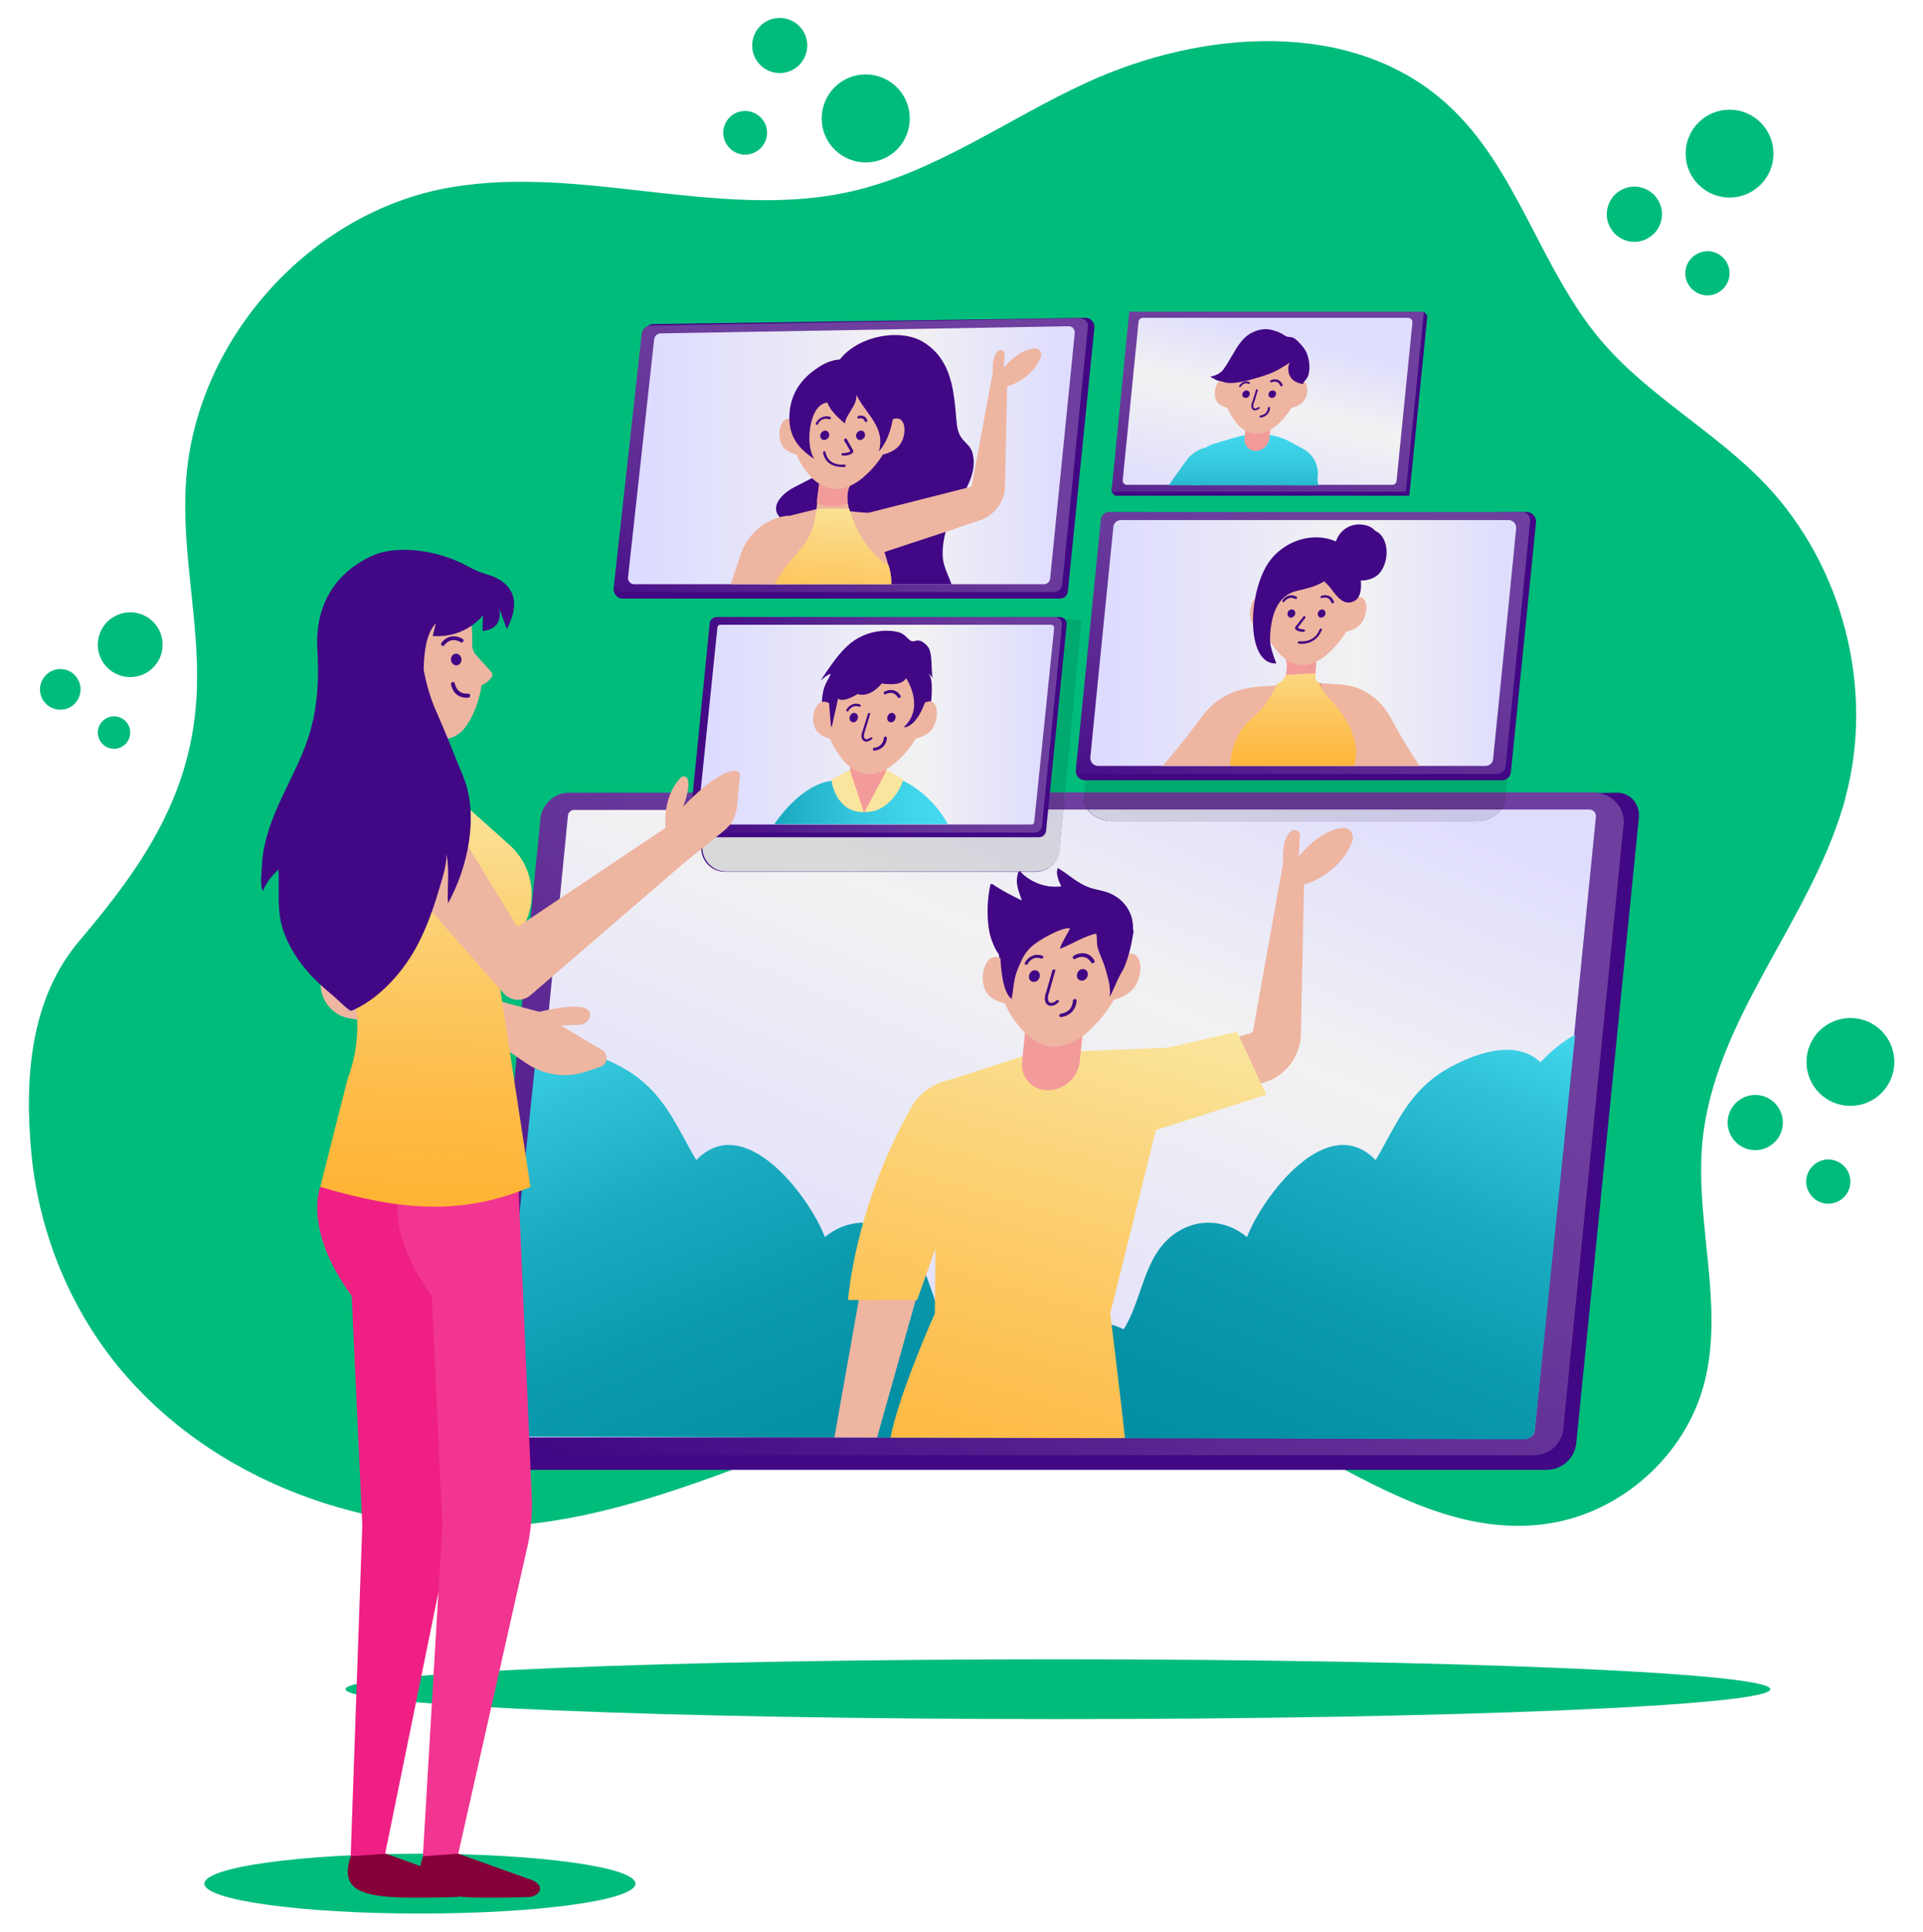 <?xml version="1.0" encoding="utf-8"?>
<!-- Generator: Adobe Illustrator 24.0.2, SVG Export Plug-In . SVG Version: 6.00 Build 0)  -->
<svg version="1.1" id="Capa_1" xmlns="http://www.w3.org/2000/svg" xmlns:xlink="http://www.w3.org/1999/xlink" x="0px" y="0px"
	 viewBox="0 0 617.3 619.9" style="enable-background:new 0 0 617.3 619.9;" xml:space="preserve">
<style type="text/css">
	.st0{fill:#00BC7B;}
	.st1{fill:#410784;}
	.st2{fill:url(#SVGID_1_);}
	.st3{fill:url(#SVGID_2_);}
	.st4{clip-path:url(#SVGID_4_);fill:#410784;}
	.st5{clip-path:url(#SVGID_4_);fill:#EEB5A1;}
	.st6{clip-path:url(#SVGID_4_);fill:#F39B9A;}
	.st7{clip-path:url(#SVGID_4_);fill:url(#SVGID_5_);}
	.st8{clip-path:url(#SVGID_4_);fill:url(#SVGID_6_);}
	.st9{fill:url(#SVGID_7_);}
	.st10{fill:url(#SVGID_8_);}
	.st11{clip-path:url(#SVGID_10_);fill:url(#SVGID_11_);}
	.st12{clip-path:url(#SVGID_10_);fill:url(#SVGID_12_);}
	.st13{clip-path:url(#SVGID_10_);fill:#EEB5A1;}
	.st14{clip-path:url(#SVGID_10_);fill:url(#SVGID_13_);}
	.st15{clip-path:url(#SVGID_10_);fill:url(#SVGID_14_);}
	.st16{clip-path:url(#SVGID_10_);fill:#F39B9A;}
	.st17{clip-path:url(#SVGID_10_);fill:#410784;}
	.st18{clip-path:url(#SVGID_10_);fill:url(#SVGID_15_);}
	.st19{clip-path:url(#SVGID_10_);fill:url(#SVGID_16_);}
	.st20{clip-path:url(#SVGID_10_);fill:url(#SVGID_17_);}
	.st21{fill:url(#SVGID_18_);}
	.st22{fill:url(#SVGID_19_);}
	.st23{clip-path:url(#SVGID_21_);fill:url(#SVGID_22_);}
	.st24{clip-path:url(#SVGID_21_);fill:url(#SVGID_23_);}
	.st25{clip-path:url(#SVGID_21_);fill:#F39B9A;}
	.st26{clip-path:url(#SVGID_21_);fill:#EEB5A1;}
	.st27{clip-path:url(#SVGID_21_);fill:#410784;}
	.st28{clip-path:url(#SVGID_21_);fill:#FFD372;}
	.st29{clip-path:url(#SVGID_21_);fill:url(#SVGID_24_);}
	.st30{fill:#00AA6F;}
	.st31{fill:url(#SVGID_25_);}
	.st32{fill:url(#SVGID_26_);}
	.st33{fill:#3B0677;}
	.st34{fill:url(#SVGID_27_);}
	.st35{fill:url(#SVGID_28_);}
	.st36{clip-path:url(#SVGID_30_);fill:url(#SVGID_31_);}
	.st37{clip-path:url(#SVGID_30_);fill:#FFD73C;}
	.st38{clip-path:url(#SVGID_30_);fill:#410784;}
	.st39{clip-path:url(#SVGID_30_);fill:#F39B9A;}
	.st40{clip-path:url(#SVGID_30_);fill:#EEB5A1;}
	.st41{clip-path:url(#SVGID_30_);fill:#FAE59E;}
	.st42{clip-path:url(#SVGID_33_);fill:#00AA6F;}
	.st43{fill:url(#SVGID_34_);}
	.st44{fill:url(#SVGID_35_);}
	.st45{fill:url(#SVGID_36_);}
	.st46{fill:url(#SVGID_37_);}
	.st47{clip-path:url(#SVGID_39_);fill:url(#SVGID_40_);}
	.st48{clip-path:url(#SVGID_39_);fill:#F39B9A;}
	.st49{clip-path:url(#SVGID_39_);fill:#BE5E55;}
	.st50{clip-path:url(#SVGID_39_);fill:#EEB5A1;}
	.st51{clip-path:url(#SVGID_39_);fill:#410784;}
	.st52{clip-path:url(#SVGID_39_);fill:url(#SVGID_41_);}
	.st53{clip-path:url(#SVGID_39_);fill:url(#SVGID_42_);}
	.st54{clip-path:url(#SVGID_39_);fill:url(#SVGID_43_);}
	.st55{fill:#EF1F84;}
	.st56{fill:#F13590;}
	.st57{fill:#850038;}
	.st58{fill:#EEB5A1;}
	.st59{fill:url(#SVGID_44_);}
</style>
<g>
	<path class="st0" d="M591.7,258.6c0.3-1,0.6-2,0.8-3c9.2-34.7-0.9-73.9-25.6-100c-16.2-17.1-37.9-28.5-53.1-46.5
		C494.3,86,487,53.8,464.6,33.5c-30.4-27.7-78.7-24.1-116-6.9c-25.2,11.6-48.2,28.6-75.2,34.8c-21.9,5-44.4,2.4-66.9-0.1
		c-21.8-2.5-43.6-4.9-64.9-0.6c-43.7,9-79,49.4-81.9,94c-1.5,22.2,4.3,44.4,3.5,66.6c-1.2,33.2-17.1,56.3-37.7,80.6
		c-16,18.8-17.7,44.6-15.4,68.6c2.5,25.5,12.7,50.3,29.3,69.8c32.1,37.6,84.8,54.8,133.8,48.4c35-4.6,67.5-19.8,100.8-31.6
		s69.7-20.2,103.6-10.7c41.4,11.6,77.2,49.1,119.7,42.5c23.3-3.6,43.7-21.9,49.7-44.7c6.7-25.2-3-52-0.5-77.9
		C550.3,327.3,580.6,296.1,591.7,258.6"/>
	<circle class="st0" cx="41.8" cy="206.9" r="10.4"/>
	<circle class="st0" cx="36.6" cy="235.1" r="5.2"/>
	<path class="st0" d="M16.1,215.6c-3.1,1.8-4.2,5.8-2.4,8.9s5.8,4.2,8.9,2.4s4.2-5.8,2.4-8.9C23.2,214.8,19.2,213.8,16.1,215.6z"/>
	<path class="st0" d="M594,326.7c-7.8,0-14.1,6.3-14.1,14.1c0,7.8,6.3,14.1,14.1,14.1c7.8,0,14.1-6.3,14.1-14.1
		C608.1,333,601.8,326.7,594,326.7z"/>
	<path class="st0" d="M579.8,379.2c0,3.9,3.2,7.1,7.1,7.1s7.1-3.2,7.1-7.1c0-3.9-3.2-7.1-7.1-7.1S579.8,375.3,579.8,379.2z"/>
	<path class="st0" d="M559,352.6c-4.2,2.4-5.7,7.9-3.2,12.1c2.4,4.2,7.9,5.7,12.1,3.2c4.2-2.4,5.7-7.9,3.2-12.1
		C568.7,351.6,563.2,350.1,559,352.6z"/>
	<circle class="st0" cx="555.2" cy="49.3" r="14.1"/>
	<path class="st0" d="M541,87.7c0,3.9,3.2,7.1,7.1,7.1c3.9,0,7.1-3.2,7.1-7.1s-3.2-7.1-7.1-7.1C544.2,80.7,541,83.8,541,87.7z"/>
	<path class="st0" d="M520.2,61.1c-4.2,2.4-5.7,7.9-3.2,12.1c2.4,4.2,7.9,5.7,12.1,3.2c4.2-2.4,5.7-7.9,3.2-12.1
		C529.9,60.1,524.4,58.6,520.2,61.1z"/>
	<path class="st0" d="M291.4,33.8c-2.3-7.4-10.2-11.6-17.7-9.3c-7.4,2.3-11.6,10.2-9.3,17.7c2.3,7.4,10.2,11.6,17.7,9.3
		C289.6,49.2,293.7,41.3,291.4,33.8z"/>
	<path class="st0" d="M237.1,35.9c-3.7,1.2-5.8,5.1-4.6,8.8c1.2,3.7,5.1,5.8,8.8,4.6c3.7-1.2,5.8-5.1,4.6-8.8
		C244.8,36.9,240.8,34.8,237.1,35.9z"/>
	<path class="st0" d="M256.3,8.1c-3.6-3.3-9.2-3.1-12.5,0.5s-3.1,9.2,0.5,12.5c3.6,3.3,9.2,3.1,12.5-0.5
		C260.1,17,259.9,11.4,256.3,8.1z"/>
	<path class="st0" d="M568.3,542.1c0,5.3-102.4,9.6-228.7,9.6c-126.3,0-228.7-4.3-228.7-9.6c0-5.3,102.4-9.6,228.7-9.6
		C465.9,532.5,568.3,536.8,568.3,542.1z"/>
	<path class="st1" d="M350.7,103.2l-0.2-0.3c-0.5-0.6-1.2-0.9-1.9-0.9L209.6,104c-1.3,0-2.3,1-2.5,2.2L197,188.9
		c-0.1,0.7,0.1,1.4,0.6,2l0.2,0.3c0.5,0.5,1.2,0.9,1.9,0.9h140.6c1.3,0,2.4-1,2.5-2.3l8.5-84.6C351.4,104.4,351.2,103.7,350.7,103.2
		z"/>
	
		<linearGradient id="SVGID_1_" gradientUnits="userSpaceOnUse" x1="0" y1="-9.422911e-07" x2="1" y2="-9.422911e-07" gradientTransform="matrix(48.953 -91.713 91.713 48.953 233.589 222.198)">
		<stop  offset="0" style="stop-color:#410784"/>
		<stop  offset="1.923080e-03" style="stop-color:#410784"/>
		<stop  offset="6.795213e-02" style="stop-color:#460D87"/>
		<stop  offset="0.433" style="stop-color:#5C2893"/>
		<stop  offset="0.756" style="stop-color:#69399B"/>
		<stop  offset="0.998" style="stop-color:#6E3F9E"/>
		<stop  offset="1" style="stop-color:#6E3F9E"/>
	</linearGradient>
	<path class="st2" d="M346.5,102.1l-137.7,2.4c-1.4,0-2.6,1.1-2.8,2.5l-8.8,79.8c-0.2,1.7,1.1,3.2,2.8,3.2h138.2
		c1.5,0,2.7-1.1,2.8-2.6l8.2-82.2C349.6,103.5,348.2,102.1,346.5,102.1z"/>
	
		<linearGradient id="SVGID_2_" gradientUnits="userSpaceOnUse" x1="-8.670568e-07" y1="1.248209e-07" x2="1" y2="1.248209e-07" gradientTransform="matrix(143.417 0 0 143.417 201.588 146.059)">
		<stop  offset="0" style="stop-color:#DDDBFF"/>
		<stop  offset="3.108970e-02" style="stop-color:#DDDBFF"/>
		<stop  offset="0.622" style="stop-color:#F2F2F2"/>
		<stop  offset="0.965" style="stop-color:#DFDDFE"/>
		<stop  offset="1" style="stop-color:#DFDDFE"/>
	</linearGradient>
	<path class="st3" d="M343,104.7L212,107c-1,0-1.8,0.8-2,1.8l-8.4,76.5c-0.1,1.2,0.8,2.2,2,2.2h131.5c1,0,1.9-0.8,2-1.8l7.9-78.8
		C345.1,105.7,344.2,104.6,343,104.7z"/>
	<g>
		<defs>
			<polyline id="SVGID_3_" points="349.7,102 205.7,102 196.9,187.5 340.9,187.5 349.7,102 			"/>
		</defs>
		<clipPath id="SVGID_4_">
			<use xlink:href="#SVGID_3_"  style="overflow:visible;"/>
		</clipPath>
		<path class="st4" d="M306.2,192.2c0.3-5.1-3.6-9.1-3.6-14.2c-0.1-5,1.6-10.7,4.2-15.2c3.2-5.6,7-11.2,5.4-17.4
			c-0.6-2.3-2.5-3.3-3.7-5.1c-1.1-1.7-1.3-3.5-1.5-5.6c-0.8-9.6-1.6-19.2-10.4-24.8c-9.3-6-29.3-0.3-29.8,13.1
			c-0.2,4.8,3.4,8.2,4.9,12.4c4.3,11.5-8.3,16.5-17,21.1c-4.3,2.3-8.1,6.9-3.5,10.2c3,2.2,7.6,1.2,10.4,3.3c7,5.2-5.2,15-8,19.8
			c-2.4,4.1-4.4,10.9,1.8,11.9c2,0.3,4.4-1,6.4-1.6c2.5-0.8,5-1.2,7.6-1c3.4,0.2,5.6,2.3,8.1,4.1c3.6,2.6,6.6,4.6,11.7,3.8
			C297.6,205.9,305.7,201.5,306.2,192.2z"/>
		<path class="st5" d="M253.8,179.8l-0.7-14.3c0,0-0.4,0-1,0.1c-6.5,1-12.1,5.8-14.2,12L222,224.5L210.5,254
			c-12.5,3.4-11.5,10.2-11.2,12.4c0.2,1.3,1.6,1.8,2.5,0.9l3.3-4.2c1-1.3,2.3-2.2,3.6-2.7c0,0.3-0.1,0.6-0.1,0.8
			c-0.2,1.3-1.1,3.6,0,3.5c1.6-0.9,6.5-7.5,7.4-9.5l1.6-2.9c0,0,13.9-26.6,17.8-33.9l0.1-0.1L253.8,179.8z"/>
		<path class="st5" d="M322.6,156.3l0.7-32.3c0,0,8-2.1,10.8-9.4c0.5-1.5-0.5-2.9-2.1-2.8c-2.2,0.2-5.7,1.5-9.8,6.2l0.3-4.4
			c0-1-1.1-1.6-2-1c-1,0.7-2,2.5-1.8,6.9l-6.7,36.1c-0.1,0.3-0.3,0.6-0.6,0.7l-36.7,9.3l-1.8,15.2l33.9-11.2c-0.2-0.1,9.3-3,9.2-3.2
			C319.9,164.4,322.5,160.5,322.6,156.3z"/>
		<path class="st5" d="M261.1,253.7c0,0.3,0,0.7,0,1c0,0.9,0.1,1.9,0.1,3c0.3-1,0.5-1.9,0.7-2.8l-0.4-0.6L261.1,253.7z"/>
		<path class="st4" d="M263,382.2c-0.1,0.3,0.4,1.3,0.4,1.3l10.3,8.7c1,0.8,0.6,2.6-0.8,3c-0.2,0.1-0.3,0.1-0.5,0.1
			c-3.2,0.8-8.8,0.9-10.8-1.5c-0.8-1.1-2.2-1.7-3.6-1.6l-0.5,0c-3.7,0.1-2.2-4.1-1-7.7l0.2-2.1L263,382.2z"/>
		<path class="st5" d="M261.1,254.7c0,0.9,0.1,1.9,0.1,3c0.3-1,0.5-1.9,0.7-2.8c0.1-0.4,0.2-0.8,0.3-1.2l-0.7,0.6L261.1,254.7z"/>
		<path class="st4" d="M223.3,383.7c0.2,3.4,0.7,7.4-2.8,7.2l-0.4,0c-1.3-0.1-2.7,0.4-3.8,1.4c-2.4,2.2-7.7,1.8-10.5,1
			c-0.2,0-0.3-0.1-0.5-0.2c-1.2-0.4-1.2-2.1-0.1-2.8l11.8-7.8c0,0,0.4-1.3,0.4-1.5l5.5,0.2L223.3,383.7z"/>
		<path class="st5" d="M281.9,220.8c-0.5-0.6-1-1.2-1.4-1.9c-1.5-2.6-2.2-5.6-1.9-8.7c0.2-1.7,0.6-3.3,1.4-4.9l3.3-7.2l0.9-1.9
			c2.1-4.7,2.5-9.9,1.1-14.5l-1.7-5.6l-3.5-11.4l-3.9-0.3l-3-0.3l-0.4,0h0c0-0.1-0.1-0.2-0.1-0.3c0-0.1-0.1-0.2-0.1-0.3
			c-0.1-0.3-0.1-0.5-0.2-0.8c-0.1-0.3-0.1-0.7-0.2-1c-0.1-0.3-0.1-0.5-0.1-0.8c-0.2-2.1,0.1-3.8,0.8-5.1l-9.7-1.8l-0.5,4
			c-0.1,1.2-0.3,2.4-0.4,3.5l-0.1,0.8c0,0.4-0.1,0.7-0.1,1.1l-3.3,0.8l-3.6,0.9l-4.1,1c-2.4,3.7-4.2,7.6-5.2,11.7
			c-0.3,1.1-0.4,1.9-0.5,2.4c-0.1,0.2-0.1,0.4-0.1,0.4l0,0.1c-0.2,1-0.3,2-0.5,3c-0.1,1-0.2,1.9-0.2,2.9c-0.1,3.5,0.3,7,1.3,10.4
			c0,0.1,0.1,0.2,0.1,0.3c0.5,1.6,1.1,3.2,1.8,4.7l5.2,10.7c0.5,1.4,0.4,3.3,0.2,5.3c-0.1,0.8-0.3,1.7-0.5,2.5
			c-0.4,1.8-1,3.5-1.8,5.2c6.2,1.3,23.6,4.2,33-2.2C283.3,222.4,282.6,221.5,281.9,220.8z"/>
		<path class="st6" d="M262.2,161.4c1.5,0.7,3.2,1.1,5,1.1c1.7,0,3.4-0.3,4.9-1c-0.1-0.3-0.1-0.5-0.1-0.8c-0.2-2.1,0.1-3.8,0.8-5.1
			l-9.7-1.8l-0.5,4C262.4,159.1,262.3,160.2,262.2,161.4z"/>
		<path class="st5" d="M253.2,134.3c0.7-0.1,1.5,0.2,2.2,0.6c1.5-4.5,4.4-9.3,7.8-12.6c1.4-1.6,3-2.7,4.6-3.3
			c0.9-0.4,1.8-0.7,2.7-0.7c0.6,0,1.2-0.1,1.8-0.1c0.6,0,1.2,0,1.8,0.1c0.9,0.1,1.7,0.3,2.5,0.7c1.5,0.6,2.9,1.7,4,3.3
			c2.7,3.3,4.6,8.1,5.2,12.6c0.8-0.4,1.6-0.7,2.3-0.6c2.3,0.2,2.7,3.7,1.8,6.4c-1.2,3.4-3.9,4.5-6.5,5.2c-1.4,2.3-3.2,4.5-5.2,6.3
			c-2.2,2.2-4.8,3.8-7.7,4.5l-0.3,0.1c-0.2,0-0.3,0.1-0.5,0.1c-0.1,0-0.2,0-0.3,0c-0.1,0-0.2,0-0.3,0c-0.2,0-0.4,0-0.7,0
			c-0.2,0-0.4,0-0.7,0c-0.1,0-0.2,0-0.3,0c-0.1,0-0.2,0-0.3,0c-0.2,0-0.3-0.1-0.5-0.1l-0.2-0.1c-2.8-0.7-5.1-2.3-6.8-4.5
			c-1.7-1.8-3-4.1-3.9-6.3c-2.4-0.7-4.9-1.7-5.4-5.2C249.8,138,250.9,134.4,253.2,134.3z"/>
		<path class="st4" d="M267.9,149.5c-1.6-0.5-3.2-1.6-3.7-4.2c0-0.2,0.1-0.4,0.3-0.5c0.2-0.1,0.4,0.1,0.5,0.3c0.9,4.7,5.9,4,6.1,4
			c0.2,0,0.4,0.1,0.4,0.3c0,0.2-0.2,0.4-0.4,0.5C271.1,149.8,269.5,150,267.9,149.5z"/>
		<path class="st4" d="M263.3,139.8c0,0.8,0.6,1.5,1.4,1.4c0.8-0.1,1.5-0.8,1.5-1.6c0-0.8-0.6-1.5-1.4-1.4
			C264,138.3,263.3,139,263.3,139.8z"/>
		<path class="st4" d="M274.8,139.8c0,0.8,0.6,1.5,1.4,1.4c0.8-0.1,1.5-0.8,1.5-1.6c0-0.8-0.6-1.5-1.4-1.4
			C275.5,138.3,274.8,139,274.8,139.8z"/>
		<path class="st4" d="M262.1,136.3L262.1,136.3c-0.2-0.1-0.3-0.3-0.2-0.5c1.3-2.4,3.6-2.4,4.6-2c0.2,0.1,0.3,0.3,0.2,0.5
			c-0.1,0.2-0.3,0.3-0.6,0.2c-0.1,0-2.2-0.8-3.5,1.5C262.6,136.3,262.3,136.4,262.1,136.3z"/>
		<path class="st4" d="M277.8,135.4c-0.1,0-0.2-0.1-0.2-0.2c0-0.1-0.4-1.3-1.9-0.9c-0.2,0.1-0.4-0.1-0.5-0.3c0-0.2,0.1-0.4,0.3-0.5
			c1.9-0.5,2.7,0.7,2.9,1.4c0.1,0.2-0.1,0.4-0.3,0.5C278,135.5,277.9,135.5,277.8,135.4z"/>
		
			<linearGradient id="SVGID_5_" gradientUnits="userSpaceOnUse" x1="0" y1="9.207997e-07" x2="1" y2="9.207997e-07" gradientTransform="matrix(-15.725 143.675 -143.786 -1.33 267.491 185.684)">
			<stop  offset="0" style="stop-color:#FFAE2A"/>
			<stop  offset="0.15" style="stop-color:#FFB232"/>
			<stop  offset="0.382" style="stop-color:#FEBC48"/>
			<stop  offset="0.668" style="stop-color:#FCCD6C"/>
			<stop  offset="0.994" style="stop-color:#FAE59D"/>
			<stop  offset="1" style="stop-color:#FAE59E"/>
		</linearGradient>
		<path class="st7" d="M289.2,248.4l-3.6,18.2L263,382.2l-6.2,0.2c0,0-4-50.6,6.6-58c-0.1-6.7,0.6-23,0.1-38.6
			c-0.2-5.4,0-11.3,0.2-16.7c0.3-5.6,0.5-10.7,0.4-14c-0.5,2-2.3,7.2-4.7,13.7c-6.3,17.3-16.9,44.6-19.3,49.9
			c5.5,3.3-8.3,38.7-17.2,62.4l-5.5-0.2c2-15.3,12.2-75.3,20.3-113.9c3.1-14.6,5.8-26.1,7.7-30.9c1-2.5,2-4.7,3.1-6.4
			c0.9-1.4,1.6-2.8,2.2-4.2c6.2,1.3,23.6,4.2,33-2.2c1.4,2.2,2.6,4.7,3.6,7.4C289.4,236.6,290.2,243.1,289.2,248.4z"/>
		
			<linearGradient id="SVGID_6_" gradientUnits="userSpaceOnUse" x1="0" y1="-1.960110e-06" x2="1" y2="-1.960110e-06" gradientTransform="matrix(7.55 -67.263 67.263 7.55 262.854 226.76)">
			<stop  offset="0" style="stop-color:#FFAE2A"/>
			<stop  offset="0.15" style="stop-color:#FFB232"/>
			<stop  offset="0.382" style="stop-color:#FEBC48"/>
			<stop  offset="0.668" style="stop-color:#FCCD6C"/>
			<stop  offset="0.994" style="stop-color:#FAE59D"/>
			<stop  offset="1" style="stop-color:#FAE59E"/>
		</linearGradient>
		<path class="st8" d="M283.9,223.4c-9.4,6.3-26.8,3.5-33,2.2c0.8-1.7,1.3-3.4,1.8-5.2c0.2-0.8,0.4-1.7,0.5-2.5
			c0.2-2,0.3-3.9-0.2-5.3l-6.8-15.1c-0.1-0.1-0.1-0.2-0.1-0.3c0-0.1-0.1-0.2-0.1-0.3c-0.8-3.4,2.5-9.9,5.7-14.3
			c4.5-6.1,8.3-8.4,9.8-15.6l0.7-3.7c3.5-0.3,10.4,0,10.4,0c0,0.1,0.1,0.2,0.1,0.3c0,0.1,0.1,0.2,0.1,0.3c2.6,8.2,6.8,14,12.5,17.7
			c1.4,4.6,1,9.8-1.1,14.5l-0.9,1.9l-3.3,7.2c-0.7,1.6-1.2,3.3-1.4,4.9c-0.3,3.1,0.3,6.1,1.9,8.7c0.4,0.7,0.9,1.3,1.4,1.9
			C282.6,221.5,283.3,222.4,283.9,223.4z"/>
		<path class="st4" d="M271.6,146.2c1.9-0.3,2.3-1.1,2.3-1.3c0-0.1,0-0.2,0-0.3l-2.1-3.7c-0.1-0.2-0.4-0.3-0.6-0.1
			c-0.2,0.1-0.3,0.4-0.2,0.6l2,3.4c-0.2,0.2-0.8,0.6-2.4,0.6c-0.3,0-0.5,0.2-0.5,0.4c0,0.2,0.2,0.4,0.4,0.4
			C270.9,146.2,271.3,146.2,271.6,146.2z"/>
		<path class="st4" d="M286.9,131.7c0.1-4.6-3.7-10.3-7.4-13.1c-4.4-3.3-10.1-4.6-15.5-1.5c-6.4,3.7-9.8,8.6-10.5,14.8
			c-0.7,7.1,1.9,11.5,7.9,15.4c-1.7-2.8-1.8-6.5-1.4-9.6c0.3-2.6,1.7-8.2,5.6-8.5c0.9,2.6,3.7,5.1,5.6,6.7c0.5-3.2,4-5.8,3.7-9.2
			c3.1,6.3,9.5,10.5,7.2,18.2C285.2,141.5,286.7,135.8,286.9,131.7z"/>
	</g>
	<path class="st1" d="M524.4,256.8c-1.4-1.6-3.4-2.5-5.5-2.4l-340.3,4.8l-25.5,207.7l4.2,4.8h339.2c4.9,0,9-3.7,9.5-8.6l20.1-200.8
		C526.3,260.2,525.6,258.3,524.4,256.8"/>
	
		<linearGradient id="SVGID_7_" gradientUnits="userSpaceOnUse" x1="0" y1="-2.999459e-07" x2="1" y2="-2.999459e-07" gradientTransform="matrix(142.434 -233.135 233.135 142.434 245.541 511.342)">
		<stop  offset="0" style="stop-color:#410784"/>
		<stop  offset="1.923080e-03" style="stop-color:#410784"/>
		<stop  offset="6.795213e-02" style="stop-color:#460D87"/>
		<stop  offset="0.433" style="stop-color:#5C2893"/>
		<stop  offset="0.756" style="stop-color:#69399B"/>
		<stop  offset="0.998" style="stop-color:#6E3F9E"/>
		<stop  offset="1" style="stop-color:#6E3F9E"/>
	</linearGradient>
	<path class="st9" d="M348,254.3h-6.1l-0.5,5.5h7.8c-1-1.4-1.5-3-1.3-4.8L348,254.3 M512,254.3h-28.6l-0.3,2.3
		c-0.1,1.2-0.6,2.3-1.3,3.3h28.4c1.3,0,2.3,1.1,2.1,2.4l-19.7,197.1c-0.1,1.1-1,1.9-2.1,1.9H165.1c-1.3,0-2.3-1.1-2.1-2.4
		l19.7-197.1c0.1-1.1,1-1.9,2.1-1.9h41.9l0.6-5.5h-44.6c-4.7,0-8.7,3.6-9.2,8.3l-19.4,194.1c-0.1,0.6-0.1,1.3,0,1.9
		c0.5,4.6,4.3,8.3,9.2,8.3h329.3c4.7,0,8.7-3.6,9.2-8.3l19.4-194.1c0.5-4.9-3-9.2-7.7-10C513,254.4,512.5,254.3,512,254.3"/>
	
		<linearGradient id="SVGID_8_" gradientUnits="userSpaceOnUse" x1="0" y1="-4.729172e-07" x2="1" y2="-4.729172e-07" gradientTransform="matrix(105.572 -253.243 253.243 105.572 290.58 473.498)">
		<stop  offset="0" style="stop-color:#DDDBFF"/>
		<stop  offset="3.108970e-02" style="stop-color:#DDDBFF"/>
		<stop  offset="0.622" style="stop-color:#F2F2F2"/>
		<stop  offset="0.965" style="stop-color:#DFDDFE"/>
		<stop  offset="1" style="stop-color:#DFDDFE"/>
	</linearGradient>
	<path class="st10" d="M510.2,259.8h-28.4c-1.6,2.2-4.5,3.7-7.8,3.7H356.9c-3.3,0-6.2-1.5-7.8-3.7h-7.8l-1.2,13
		c-0.4,3.9-3.7,7-7.7,7h-4.9c2.8,2.9,7,4.8,11.3,4.8c0.6,0,1.3,0,1.9-0.1c-0.8-1.8-1.8-3.8-1.2-5.9c4.2,2.5,6.9,5.7,12,6.8
		c0.6,0.1,1.6,0.4,2.9,0.7c5.4,1.4,9.3,6,9.2,11.7c0,0.3,0,0.7-0.1,1c-0.6,4-1.4,7.8-3,11.6c-0.4,0.9-0.9,1.8-1.4,2.6
		c-1.2,2.2-2.1,4.8-3.3,7c0.5-3-0.5-6.6-1.4-9.3c-0.6-2-1.5-3.8-2.2-5.8c-0.6-1.8-0.3-3.5-0.7-5.3c-4.1,0.8-7.8,3.5-11.7,4.9
		c0.8-2.3,2.3-4.3,3.3-6.6c-0.1,0-0.3,0-0.4,0c-2,0-4.6,1.4-6.5,2.3c-2,1-4.1,2.3-5.7,3.8l0,0c-1.5,1.4-2.6,3.1-3.3,4.9
		c-0.5,1.1-0.9,2.3-1.4,3.5c-0.9,2.6-1,6.5-1.5,8.2c-3.6-2.9-3.3-13.6-3.7-14.4c-0.2-0.3-0.5-0.7-0.7-1c-1.1-2-2-4.3-2.4-6.7
		c-0.8-4.5-0.6-10.2,0.5-14.9c3,2.1,6.7,4,10.1,5.6c-1.1-3.4-2.4-5.6-1.2-9.4h-94.1c-4.6,0-8.1-3.9-7.7-8.5l1.2-11.4h-41.9
		c-1.1,0-2,0.8-2.1,1.9L163,458.9c-0.1,1.3,0.9,2.4,2.1,2.4h325.4c1.1,0,2-0.8,2.1-1.9l19.7-197.1
		C512.5,260.9,511.5,259.8,510.2,259.8"/>
	<g>
		<defs>
			<path id="SVGID_9_" d="M513,259.8H180.4L159.2,461l330.2,0.9c1.7,0,3.2-1.3,3.3-3L513,259.8"/>
		</defs>
		<clipPath id="SVGID_10_">
			<use xlink:href="#SVGID_9_"  style="overflow:visible;"/>
		</clipPath>
		
			<linearGradient id="SVGID_11_" gradientUnits="userSpaceOnUse" x1="-2.895740e-07" y1="-4.585363e-07" x2="1" y2="-4.585363e-07" gradientTransform="matrix(84.504 -202.707 202.707 84.504 402.641 520.946)">
			<stop  offset="0" style="stop-color:#008DA2"/>
			<stop  offset="4.527240e-03" style="stop-color:#008DA2"/>
			<stop  offset="0.263" style="stop-color:#0390A5"/>
			<stop  offset="0.474" style="stop-color:#0C9AAF"/>
			<stop  offset="0.667" style="stop-color:#1BABC0"/>
			<stop  offset="0.85" style="stop-color:#30C3D8"/>
			<stop  offset="1" style="stop-color:#47DCF2"/>
		</linearGradient>
		<path class="st11" d="M523.7,335.4c-9.8-11.3-21.7-2.3-29.2,5.5c-7.5-7.1-19.1-3.4-27.3,0.7c-14.6,7.3-18.3,18.2-25.6,30.7
			c-15.6-16.1-36.4,11.9-41.3,24.7c-6.9-5.7-16.2-6.3-23.6-0.8c-9.7,7.2-10,21-16,30.4c-20.9-10.5-28.9,24.2-23.4,39.1
			c8,12,6.9,35.3,23.3,37.1c13.6,1.4,27.4,0.1,41,1.7c23.3,2.7,47.2,3.6,70.6,2.6c22.8-0.9,39-2.2,44.9-26.7
			c2.7-11.4,2.9-23.6,3.2-35.2c0.8-26.3,0.5-51.7,5.8-77.4C528.5,358,530.9,343.8,523.7,335.4z"/>
		
			<linearGradient id="SVGID_12_" gradientUnits="userSpaceOnUse" x1="2.045545e-07" y1="5.511301e-07" x2="1" y2="5.511301e-07" gradientTransform="matrix(-84.504 -202.707 -202.707 84.504 262.454 520.946)">
			<stop  offset="0" style="stop-color:#008DA2"/>
			<stop  offset="4.527240e-03" style="stop-color:#008DA2"/>
			<stop  offset="0.263" style="stop-color:#0390A5"/>
			<stop  offset="0.474" style="stop-color:#0C9AAF"/>
			<stop  offset="0.667" style="stop-color:#1BABC0"/>
			<stop  offset="0.85" style="stop-color:#30C3D8"/>
			<stop  offset="1" style="stop-color:#47DCF2"/>
		</linearGradient>
		<path class="st12" d="M141.4,335.4c9.8-11.3,21.7-2.3,29.2,5.5c7.5-7.1,19.1-3.4,27.3,0.7c14.6,7.3,18.3,18.2,25.6,30.7
			c15.6-16.1,36.4,11.9,41.3,24.7c6.9-5.7,16.2-6.3,23.6-0.8c9.7,7.2,10,21,16,30.4c20.9-10.5,28.9,24.2,23.4,39.1
			c-8,12-6.9,35.3-23.3,37.1c-13.6,1.4-27.4,0.1-41,1.7c-23.3,2.7-47.2,3.6-70.6,2.6c-22.8-0.9-39-2.2-44.9-26.7
			c-2.7-11.4-2.9-23.6-3.2-35.2c-0.8-26.3-0.5-51.7-5.8-77.4C136.6,358,134.1,343.8,141.4,335.4z"/>
		<polygon class="st13" points="276.2,414.2 294.8,414.2 274.5,486.4 263.4,486.4 		"/>
		
			<linearGradient id="SVGID_13_" gradientUnits="userSpaceOnUse" x1="0" y1="-4.621688e-07" x2="1" y2="-4.621688e-07" gradientTransform="matrix(62.23 -222.38 222.38 62.23 292.461 542.141)">
			<stop  offset="0" style="stop-color:#FFAE2A"/>
			<stop  offset="0.15" style="stop-color:#FFB232"/>
			<stop  offset="0.382" style="stop-color:#FEBC48"/>
			<stop  offset="0.668" style="stop-color:#FCCD6C"/>
			<stop  offset="0.994" style="stop-color:#FAE59D"/>
			<stop  offset="1" style="stop-color:#FAE59E"/>
		</linearGradient>
		<path class="st14" d="M377.7,336.1l-32.4,1.3l-14,0.6l-30.6,9.9l-0.6,73.6c0,0-11.3,25.1-14.3,40h75.3c-1.2-11.7-4.7-40-4.7-40
			L377.7,336.1z"/>
		
			<linearGradient id="SVGID_14_" gradientUnits="userSpaceOnUse" x1="0" y1="-5.044294e-07" x2="1" y2="-5.044294e-07" gradientTransform="matrix(62.23 -222.38 222.38 62.23 252.187 530.871)">
			<stop  offset="0" style="stop-color:#FFAE2A"/>
			<stop  offset="0.15" style="stop-color:#FFB232"/>
			<stop  offset="0.382" style="stop-color:#FEBC48"/>
			<stop  offset="0.668" style="stop-color:#FCCD6C"/>
			<stop  offset="0.994" style="stop-color:#FAE59D"/>
			<stop  offset="1" style="stop-color:#FAE59E"/>
		</linearGradient>
		<path class="st15" d="M316.2,343.5l-12.5,3.3c-5.2,1.4-9.7,5.1-12,10.1c-10.4,18.5-17.5,40.9-19.5,60.3h22.2l15.4-43.1
			L316.2,343.5z"/>
		<path class="st16" d="M336.4,349.9L336.4,349.9c-5.1,0-8.8-4.1-8.3-9.2l1.1-10.7c0.3-2.7,2.7-4.9,5.4-4.9h8.7
			c2.7,0,4.7,2.2,4.4,4.9l-1.1,10.7C346.1,345.8,341.5,349.9,336.4,349.9z"/>
		<path class="st13" d="M363.1,306c-0.9-0.1-1.9,0.3-2.9,0.9c-0.8-5.8-3.5-12-6.9-16.2c-1.4-2.1-3.2-3.4-5.1-4.2
			c-1-0.5-2.1-0.8-3.2-0.9c-0.7,0-1.5-0.1-2.2,0c-0.7,0-1.5,0.1-2.2,0.1c-1.1,0.1-2.2,0.5-3.3,1.1c-2.1,0.9-4,2.3-5.8,4.5
			c-4.1,4.4-7.7,10.7-9.4,16.6c-0.9-0.6-1.9-0.8-2.8-0.8c-2.9,0.3-4.3,5-3.7,8.4c0.7,4.4,3.9,5.7,7,6.5c1.2,2.9,3,5.7,5.2,8.1
			c2.2,2.8,5.2,4.9,8.7,5.6c0.1,0,0.2,0,0.3,0.1c0.2,0,0.4,0.1,0.6,0.1c0.1,0,0.3,0,0.4,0c0.1,0,0.2,0,0.4,0c0.3,0,0.6,0,0.8,0
			c0.3,0,0.6,0,0.8-0.1c0.1,0,0.2,0,0.4,0c0.1,0,0.3,0,0.4-0.1c0.2,0,0.4-0.1,0.6-0.2c0.1,0,0.2-0.1,0.3-0.1c3.7-1,7-3.2,9.6-6.1
			c2.5-2.5,4.8-5.4,6.4-8.4c3.2-1,6.7-2.4,8-6.9C366.7,310.8,366.1,306.2,363.1,306z"/>
		<path class="st17" d="M349.2,312.6c0,1-0.7,2-1.7,2.1c-1,0.1-1.8-0.6-1.8-1.6s0.7-2,1.7-2.1S349.2,311.6,349.2,312.6z"/>
		<path class="st17" d="M333.8,313c0,1-0.7,2-1.7,2.1c-1,0.1-1.8-0.6-1.8-1.6c0-1,0.7-2,1.7-2.1S333.7,311.9,333.8,313z"/>
		<path class="st17" d="M350.9,309.1c-0.2,0-0.5,0-0.6-0.2c-1.9-3.1-4.9-1.3-5.1-1.2c-0.3,0.2-0.6,0.1-0.8-0.2
			c-0.1-0.3,0-0.6,0.3-0.8c1.4-0.9,4.7-1.7,6.6,1.5c0.2,0.3,0.1,0.6-0.2,0.8L350.9,309.1z"/>
		<path class="st17" d="M340.1,325.7c0.1-0.2,0.3-0.4,0.5-0.4c3.8-0.6,3.8-3.9,3.8-4.1c0-0.3,0.3-0.6,0.6-0.6c0.3,0,0.6,0.2,0.6,0.5
			c0,1.6-1.1,4.8-5,5.3c-0.3,0-0.6-0.2-0.6-0.5L340.1,325.7z"/>
		<path class="st17" d="M334.7,307.5c-0.1,0.1-0.4,0.2-0.5,0.1c-2.9-1-4.2,1.6-4.3,1.7c-0.1,0.3-0.4,0.4-0.7,0.3
			c-0.2-0.1-0.3-0.4-0.2-0.6c0.6-1.3,2.6-3.3,5.6-2.3c0.3,0.1,0.4,0.4,0.3,0.6L334.7,307.5z"/>
		<path class="st17" d="M337.4,322.8c-0.4,0-0.8-0.1-1.1-0.3c-1-0.7-1.2-2.3-0.4-4.3l1.9-6.7c0.1-0.3,0.3-0.4,0.6-0.4
			c0.3,0,0.4,0.3,0.3,0.6l-1.9,6.7c-0.7,1.9-0.4,2.9,0.1,3.3c0.5,0.3,1.4,0.1,2.2-0.6c0.2-0.2,0.5-0.2,0.7,0
			c0.2,0.2,0.2,0.5-0.1,0.6C338.9,322.5,338.1,322.8,337.4,322.8z"/>
		<path class="st17" d="M363.7,297.8c0.1-5.7-3.9-10.3-9.2-11.7c-1.3-0.3-2.3-0.6-2.9-0.7c-5.1-1.2-7.8-4.3-12-6.8
			c-0.6,2.2,0.5,4.2,1.2,5.9c-5.1,0.7-10.3-1.4-13.4-4.9c-1.3,3.9,0,6.2,1.1,9.6c-3.4-1.6-7.1-3.5-10.1-5.6
			c-1.1,4.7-1.3,10.4-0.5,14.9c0.4,2.3,1.3,4.6,2.4,6.7c0.2,0.3,0.4,0.7,0.7,1c0.3,0.8,0.1,11.5,3.7,14.4c0.5-1.7,0.6-5.6,1.5-8.2
			c0.4-1.2,0.9-2.3,1.4-3.5c0.8-1.8,1.8-3.5,3.3-4.9l0,0c1.6-1.5,3.8-2.8,5.7-3.8c2-1,4.8-2.5,6.9-2.3c-1,2.2-2.5,4.2-3.3,6.6
			c3.8-1.4,7.6-4,11.7-4.9c0.4,1.7,0,3.5,0.7,5.3c0.7,2,1.6,3.8,2.2,5.8c0.8,2.8,1.9,6.3,1.4,9.3c1.2-2.2,2.1-4.7,3.3-7
			c0.5-0.9,1-1.7,1.4-2.6c1.6-3.8,2.4-7.7,3-11.6C363.7,298.5,363.7,298.2,363.7,297.8"/>
		<path class="st13" d="M417.6,331.9l1-48c0,0,11.5-3.1,15.5-14c0.8-2.2-0.8-4.4-3.1-4.2c-3.2,0.3-8.2,2.2-14.1,9.1l0.4-6.6
			c0.1-1.5-1.6-2.4-2.8-1.5c-1.5,1.1-2.9,3.8-2.6,10.2l-9.6,53.6c-0.1,0.5-0.4,0.8-0.8,1.1l-52.9,13.8l-2.6,22.5l48.9-16.7
			c-0.2-0.2,13.4-4.5,13.2-4.7C413.7,343.9,417.5,338.1,417.6,331.9z"/>
		
			<linearGradient id="SVGID_15_" gradientUnits="userSpaceOnUse" x1="0" y1="-5.449965e-07" x2="1" y2="-5.449965e-07" gradientTransform="matrix(62.23 -222.38 222.38 62.23 320.65 550.029)">
			<stop  offset="0" style="stop-color:#FFAE2A"/>
			<stop  offset="0.15" style="stop-color:#FFB232"/>
			<stop  offset="0.382" style="stop-color:#FEBC48"/>
			<stop  offset="0.668" style="stop-color:#FCCD6C"/>
			<stop  offset="0.994" style="stop-color:#FAE59D"/>
			<stop  offset="1" style="stop-color:#FAE59E"/>
		</linearGradient>
		<polygon class="st18" points="348.6,342.3 397.1,331.1 406.5,351.3 343.5,371.5 		"/>
		
			<linearGradient id="SVGID_16_" gradientUnits="userSpaceOnUse" x1="-3.371986e-05" y1="-5.817446e-05" x2="1" y2="-5.817446e-05" gradientTransform="matrix(0.714 -1.712 1.712 0.714 338.271 468.858)">
			<stop  offset="0" style="stop-color:#008DA2"/>
			<stop  offset="4.527240e-03" style="stop-color:#008DA2"/>
			<stop  offset="0.263" style="stop-color:#0390A5"/>
			<stop  offset="0.474" style="stop-color:#0C9AAF"/>
			<stop  offset="0.667" style="stop-color:#1BABC0"/>
			<stop  offset="0.85" style="stop-color:#30C3D8"/>
			<stop  offset="1" style="stop-color:#47DCF2"/>
		</linearGradient>
		<path class="st19" d="M337.9,466.7c0.4,1,0.9,1.9,1.5,2.6L337.9,466.7z"/>
		
			<linearGradient id="SVGID_17_" gradientUnits="userSpaceOnUse" x1="-4.364327e-05" y1="-6.642281e-05" x2="1" y2="-6.642281e-05" gradientTransform="matrix(0.586 -1.407 1.407 0.586 336.962 466.303)">
			<stop  offset="0" style="stop-color:#008DA2"/>
			<stop  offset="4.527240e-03" style="stop-color:#008DA2"/>
			<stop  offset="0.263" style="stop-color:#0390A5"/>
			<stop  offset="0.474" style="stop-color:#0C9AAF"/>
			<stop  offset="0.667" style="stop-color:#1BABC0"/>
			<stop  offset="0.85" style="stop-color:#30C3D8"/>
			<stop  offset="1" style="stop-color:#47DCF2"/>
		</linearGradient>
		<path class="st20" d="M337.9,466.7c-0.1-0.3-0.3-0.6-0.4-1c-0.3-0.4-0.6-0.8-0.8-1.2L337.9,466.7z"/>
	</g>
	<polygon class="st1" points="458.2,101.3 457.1,100 363.7,101.3 356.8,157.8 357.9,159.1 452.4,159.1 	"/>
	
		<linearGradient id="SVGID_18_" gradientUnits="userSpaceOnUse" x1="0" y1="-1.561768e-06" x2="1" y2="-1.561768e-06" gradientTransform="matrix(18.251 -72.675 72.675 18.251 390.267 195.154)">
		<stop  offset="0" style="stop-color:#410784"/>
		<stop  offset="1.923080e-03" style="stop-color:#410784"/>
		<stop  offset="6.795213e-02" style="stop-color:#460D87"/>
		<stop  offset="0.433" style="stop-color:#5C2893"/>
		<stop  offset="0.756" style="stop-color:#69399B"/>
		<stop  offset="0.998" style="stop-color:#6E3F9E"/>
		<stop  offset="1" style="stop-color:#6E3F9E"/>
	</linearGradient>
	<polygon class="st21" points="457.1,100 362.5,100 356.8,157.8 451.3,157.8 	"/>
	
		<linearGradient id="SVGID_19_" gradientUnits="userSpaceOnUse" x1="0" y1="-1.512961e-06" x2="1" y2="-1.512961e-06" gradientTransform="matrix(16.816 -66.96 66.96 16.816 396.255 171.313)">
		<stop  offset="0" style="stop-color:#DDDBFF"/>
		<stop  offset="3.108970e-02" style="stop-color:#DDDBFF"/>
		<stop  offset="0.622" style="stop-color:#F2F2F2"/>
		<stop  offset="0.965" style="stop-color:#DFDDFE"/>
		<stop  offset="1" style="stop-color:#DFDDFE"/>
	</linearGradient>
	<path class="st22" d="M452,102h-85.1c-0.7,0-1.3,0.5-1.4,1.2l-5.1,50.9c-0.1,0.8,0.6,1.5,1.4,1.5h85.1c0.7,0,1.3-0.5,1.4-1.2
		l5.1-50.9C453.5,102.7,452.8,102,452,102z"/>
	<g>
		<defs>
			<polyline id="SVGID_20_" points="453.5,102 365.7,102 360.3,155.7 448.1,155.7 453.5,102 			"/>
		</defs>
		<clipPath id="SVGID_21_">
			<use xlink:href="#SVGID_20_"  style="overflow:visible;"/>
		</clipPath>
		
			<linearGradient id="SVGID_22_" gradientUnits="userSpaceOnUse" x1="0" y1="-3.152230e-06" x2="1" y2="-3.152230e-06" gradientTransform="matrix(2.352151e-15 -38.413 38.413 2.352151e-15 418.076 171.688)">
			<stop  offset="0" style="stop-color:#008DA2"/>
			<stop  offset="4.527240e-03" style="stop-color:#008DA2"/>
			<stop  offset="0.261" style="stop-color:#1BABC0"/>
			<stop  offset="0.55" style="stop-color:#33C6DC"/>
			<stop  offset="0.806" style="stop-color:#42D6EC"/>
			<stop  offset="1" style="stop-color:#47DCF2"/>
		</linearGradient>
		<path class="st23" d="M420.3,189.5c-0.3-0.2-0.7-0.4-1-0.7c-5.7-4.2-9.8-13.1-7.8-26.5c0.6-4.1,2.1-12.7,1-17.6
			c6,3.2,11.6,5.2,10.6,14.4c-0.1,0.8,1.8,15.9,2.2,19.9C423.5,180.5,420.3,184,420.3,189.5z"/>
		
			<linearGradient id="SVGID_23_" gradientUnits="userSpaceOnUse" x1="0" y1="-3.291192e-06" x2="1" y2="-3.291192e-06" gradientTransform="matrix(2.352144e-15 -38.413 38.413 2.352144e-15 400.043 171.688)">
			<stop  offset="0" style="stop-color:#008DA2"/>
			<stop  offset="4.527240e-03" style="stop-color:#008DA2"/>
			<stop  offset="0.261" style="stop-color:#1BABC0"/>
			<stop  offset="0.55" style="stop-color:#33C6DC"/>
			<stop  offset="0.806" style="stop-color:#42D6EC"/>
			<stop  offset="1" style="stop-color:#47DCF2"/>
		</linearGradient>
		<path class="st24" d="M415.5,174.3c-2.6,7.1,0.4,15.6,3,22.2c0,0-19.5,13-41.2,1l2.4-5c2.8-5.4,4-11.3,3.6-17.1l-1.7-21.5
			c-0.4-5,3.1-9.9,8.1-11.5l5.4-1.6l1.7-0.5c2-0.6,4-0.9,6-0.9h2.1c3.2,0,6.2,0.8,8.9,2.2l4.6,2.5c4,2.2,5.7,7,4,11.6L415.5,174.3z"
			/>
		<path class="st25" d="M403.1,144.7L403.1,144.7c-2.2,0-3.8-1.8-3.6-4l0.8-8.1c0.1-0.6,0.6-1.1,1.2-1.1h5.8c0.6,0,1.1,0.5,1,1.1
			l-0.8,8.1C407.3,142.9,405.3,144.7,403.1,144.7z"/>
		<path class="st26" d="M417.9,122.1c-0.5,0-1.1,0.1-1.7,0.5c-0.4-3.4-1.8-7.1-3.8-9.6c-0.8-1.2-1.8-2.1-2.9-2.5
			c-0.6-0.3-1.2-0.5-1.9-0.6c-0.4,0-0.9-0.1-1.3,0c-0.4,0-0.9,0-1.3,0c-0.6,0.1-1.3,0.3-2,0.6c-1.2,0.5-2.4,1.3-3.4,2.5
			c-2.5,2.5-4.6,6.1-5.7,9.6c-0.5-0.3-1.1-0.5-1.6-0.5c-1.7,0.1-2.5,2.8-2.3,4.9c0.3,2.6,2.2,3.4,4,3.9c0.7,1.7,1.7,3.4,2.9,4.8
			c1.3,1.7,3,2.9,5,3.4l0.2,0c0.1,0,0.2,0.1,0.4,0.1l0.2,0l0.2,0c0.2,0,0.3,0,0.5,0c0.2,0,0.3,0,0.5,0l0.2,0l0.3,0
			c0.1,0,0.2-0.1,0.4-0.1l0.2,0c2.1-0.5,4.1-1.8,5.7-3.4c1.5-1.4,2.8-3.1,3.9-4.8c1.9-0.5,3.9-1.3,4.8-3.9
			C419.9,125,419.6,122.3,417.9,122.1z"/>
		<path class="st27" d="M401.2,126.5c-0.1,0.7-0.7,1.2-1.3,1.2c-0.7,0-1.2-0.5-1.1-1.2c0.1-0.7,0.7-1.2,1.3-1.2
			S401.3,125.8,401.2,126.5z"/>
		<path class="st27" d="M409.6,126.5c-0.1,0.7-0.7,1.2-1.3,1.2s-1.2-0.5-1.1-1.2c0.1-0.7,0.7-1.2,1.3-1.2
			C409.2,125.3,409.7,125.8,409.6,126.5z"/>
		<path class="st27" d="M411.3,124c-0.1,0-0.3-0.1-0.3-0.2c-0.8-2-2.7-1.2-2.8-1.1c-0.2,0.1-0.4,0-0.4-0.2c-0.1-0.2,0-0.4,0.2-0.5
			c0.9-0.4,2.8-0.6,3.7,1.4c0.1,0.2,0,0.4-0.2,0.5L411.3,124z"/>
		<path class="st27" d="M401.2,123.1c-0.1,0.1-0.2,0.1-0.3,0.1c-1.7-0.7-2.5,0.8-2.6,0.9c-0.1,0.1-0.3,0.2-0.4,0.1
			c-0.1-0.1-0.2-0.2-0.1-0.4c0.4-0.7,1.6-1.9,3.3-1.2c0.1,0.1,0.2,0.2,0.1,0.4L401.2,123.1z"/>
		<path class="st27" d="M404.4,133.5c0.1-0.1,0.2-0.2,0.3-0.2c2.2-0.3,2.3-2.2,2.3-2.3c0-0.2,0.2-0.4,0.4-0.4c0.2,0,0.3,0.1,0.3,0.3
			c0,0.9-0.7,2.8-3,3.1c-0.2,0-0.4-0.1-0.4-0.3L404.4,133.5z"/>
		<path class="st27" d="M402.8,131.7c-0.2,0-0.5-0.1-0.6-0.2c-0.6-0.4-0.7-1.4-0.2-2.5l1.2-3.9c0-0.1,0.2-0.2,0.4-0.2
			c0.1,0,0.2,0.2,0.2,0.3l-1.2,3.9c-0.5,1.1-0.3,1.7,0,1.9c0.3,0.2,0.8,0.1,1.3-0.3c0.1-0.1,0.3-0.1,0.4,0c0.1,0.1,0.1,0.3,0,0.4
			C403.7,131.5,403.2,131.7,402.8,131.7z"/>
		<path class="st27" d="M391.1,121.9c0.8,0.3,1.6,0.8,2.5,0.9c1.6,0.3,3.4,0,5-0.3c2-0.3,3.9-1,5.8-1.5c2-0.6,4-1.3,5.8-2.3
			c0.8-0.4,1.6-1,2.4-1.4c0.5-0.3,1.2-0.7,1.5-1.2c-0.8,1.5-0.7,3.5,0.1,4.8c1,1.6,2.4,2,4.2,2.4c-0.4-0.4,0.7-1.3,1-1.7
			c0.5-0.7,0.7-1.4,0.8-2.2c0.3-1.6,0.1-3.3-0.3-4.8c-0.5-2-1.6-3.4-3.1-4.9c-0.5-0.5-1.1-1.1-1.9-1.4c-0.6-0.2-1.3-0.1-1.9-0.3
			c-0.7-0.3-1.3-0.9-2.1-1.2c-0.7-0.3-1.5-0.6-2.2-0.8c-1.8-0.5-3.3-0.5-5.2,0.1c-4.3,1.3-6.2,5-8.1,8.2c-0.8,1.4-1.7,2.9-2.7,4.3
			c-1.1,1.4-2.5,1.9-4.2,2.3c0.7,0.4,2.9,1.7,3.7,1.4"/>
		<path class="st28" d="M437.4,195.8c-0.1,0.7-0.1,1.4-0.2,2.1C437.2,197.2,437.2,196.5,437.4,195.8z"/>
		
			<linearGradient id="SVGID_24_" gradientUnits="userSpaceOnUse" x1="0" y1="-3.401499e-06" x2="1" y2="-3.401499e-06" gradientTransform="matrix(2.352147e-15 -38.413 38.413 2.352147e-15 372.735 171.688)">
			<stop  offset="0" style="stop-color:#008DA2"/>
			<stop  offset="4.527240e-03" style="stop-color:#008DA2"/>
			<stop  offset="0.261" style="stop-color:#1BABC0"/>
			<stop  offset="0.55" style="stop-color:#33C6DC"/>
			<stop  offset="0.806" style="stop-color:#42D6EC"/>
			<stop  offset="1" style="stop-color:#47DCF2"/>
		</linearGradient>
		<path class="st29" d="M386.7,143.7c0,0-2.3,0.5-4.7,2.7c-2.2,2-23.2,33.5-23.2,33.5c-1,3.8,11.9,5.9,11.9,5.9l13.8-19.7
			L386.7,143.7z"/>
	</g>
	<polyline class="st30" points="339.2,198.5 229.8,230.5 227.3,254.3 341.9,254.3 347.2,199 339.2,198.5 	"/>
	
		<linearGradient id="SVGID_25_" gradientUnits="userSpaceOnUse" x1="0" y1="-1.767185e-07" x2="1" y2="-1.767185e-07" gradientTransform="matrix(142.434 -233.135 233.135 142.434 160.688 459.501)">
		<stop  offset="0" style="stop-color:#3B0677"/>
		<stop  offset="1.923080e-03" style="stop-color:#3B0677"/>
		<stop  offset="7.111198e-03" style="stop-color:#3B0677"/>
		<stop  offset="0.398" style="stop-color:#512284"/>
		<stop  offset="0.741" style="stop-color:#5E338C"/>
		<stop  offset="0.998" style="stop-color:#63398F"/>
		<stop  offset="1" style="stop-color:#63398F"/>
	</linearGradient>
	<polyline class="st31" points="341.9,254.3 227.3,254.3 226.7,259.8 341.4,259.8 341.9,254.3 	"/>
	
		<linearGradient id="SVGID_26_" gradientUnits="userSpaceOnUse" x1="0" y1="-2.700526e-07" x2="1" y2="-2.700526e-07" gradientTransform="matrix(105.572 -253.243 253.243 105.572 211.087 440.358)">
		<stop  offset="0" style="stop-color:#C7C6E6"/>
		<stop  offset="3.108970e-02" style="stop-color:#C7C6E6"/>
		<stop  offset="0.622" style="stop-color:#DADADA"/>
		<stop  offset="0.965" style="stop-color:#C9C7E5"/>
		<stop  offset="1" style="stop-color:#C9C7E5"/>
	</linearGradient>
	<path class="st32" d="M341.4,259.8H226.7l-1.2,11.4c-0.5,4.5,3.1,8.5,7.7,8.5h94.1l0.1-0.2l0.2,0.2h4.9c4,0,7.3-3,7.7-7
		L341.4,259.8"/>
	<polyline class="st33" points="327.4,279.5 327.3,279.8 327.6,279.8 327.4,279.5 	"/>
	<path class="st1" d="M341.9,198.8L341.9,198.8c-0.5-0.5-1.1-0.8-1.8-0.8l-108.7,1.5c-1.2,0-2.1,0.9-2.3,2l-7.9,64.6
		c-0.1,0.7,0.1,1.3,0.6,1.8c0.4,0.5,1.1,0.8,1.7,0.8h110c1.2,0,2.2-0.9,2.3-2.1l6.6-66.1C342.5,199.9,342.3,199.2,341.9,198.8z"/>
	
		<linearGradient id="SVGID_27_" gradientUnits="userSpaceOnUse" x1="-1.087880e-06" y1="1.276039e-07" x2="1" y2="1.276039e-07" gradientTransform="matrix(119.579 0 0 119.579 221.355 232.53)">
		<stop  offset="0" style="stop-color:#410784"/>
		<stop  offset="1.923080e-03" style="stop-color:#410784"/>
		<stop  offset="6.795213e-02" style="stop-color:#460D87"/>
		<stop  offset="0.433" style="stop-color:#5C2893"/>
		<stop  offset="0.756" style="stop-color:#69399B"/>
		<stop  offset="0.998" style="stop-color:#6E3F9E"/>
		<stop  offset="1" style="stop-color:#6E3F9E"/>
	</linearGradient>
	<path class="st34" d="M338.5,198H230.2c-1.3,0-2.3,0.9-2.4,2.2l-6.4,64.3c-0.1,1.4,1,2.7,2.4,2.7h108.3c1.3,0,2.3-0.9,2.4-2.2
		l6.4-64.3C341.1,199.2,339.9,198,338.5,198z"/>
	
		<linearGradient id="SVGID_28_" gradientUnits="userSpaceOnUse" x1="-1.134923e-06" y1="1.332864e-07" x2="1" y2="1.332864e-07" gradientTransform="matrix(114.482 0 0 114.482 223.903 232.53)">
		<stop  offset="0" style="stop-color:#DDDBFF"/>
		<stop  offset="3.108970e-02" style="stop-color:#DDDBFF"/>
		<stop  offset="0.622" style="stop-color:#F2F2F2"/>
		<stop  offset="0.965" style="stop-color:#DFDDFE"/>
		<stop  offset="1" style="stop-color:#DFDDFE"/>
	</linearGradient>
	<path class="st35" d="M337.5,200.5H231.2c-0.5,0-0.8,0.3-0.9,0.8l-6.4,62.3c-0.1,0.5,0.4,1,0.9,1h106.3c0.5,0,0.8-0.3,0.9-0.8
		l6.4-62.3C338.4,201,338,200.5,337.5,200.5z"/>
	<g>
		<defs>
			<polyline id="SVGID_29_" points="339.2,198.5 231.1,198.5 224.5,264.5 332.6,264.5 339.2,198.5 			"/>
		</defs>
		<clipPath id="SVGID_30_">
			<use xlink:href="#SVGID_29_"  style="overflow:visible;"/>
		</clipPath>
		
			<linearGradient id="SVGID_31_" gradientUnits="userSpaceOnUse" x1="-1.514804e-06" y1="3.787009e-07" x2="1" y2="3.787009e-07" gradientTransform="matrix(80.585 0 0 80.585 229.228 299.928)">
			<stop  offset="0" style="stop-color:#008DA2"/>
			<stop  offset="4.527240e-03" style="stop-color:#008DA2"/>
			<stop  offset="0.261" style="stop-color:#1BABC0"/>
			<stop  offset="0.55" style="stop-color:#33C6DC"/>
			<stop  offset="0.806" style="stop-color:#42D6EC"/>
			<stop  offset="1" style="stop-color:#47DCF2"/>
		</linearGradient>
		<path class="st36" d="M305.2,348.9h-6.5c1.8,0,3.5-34.5-2.1-64.2l-3.3,9.5c-1.4,4-2.4,8-3,12.1c-0.6,4.4,0.8,32.8,0.5,36.8
			c-15.1,5.5-31.1,6.5-48.7,0c1.3-6.2,8.4-30.7,9.9-39.6c0.4-2.1,0.4-16.1,0.2-18.2c-7,17.1-12,39.9-16.3,64.8h-6.7
			c2.9-32.8,4.2-58.1,14.8-78.2c4.6-8.6,11.9-18.5,21.2-21l0.2,0c1.6-0.4,3.1-0.8,4.7-1.1l0.1,0h13.4c1,0.1,1.9,0.1,2.9,0.2
			c2.8,0.3,0.3-0.3,2.8,0.3c0.1,0,17.8,7.2,19.1,29.4C309.5,299.5,312.1,328.2,305.2,348.9z"/>
		<polygon class="st37" points="309.4,343 299.3,343 298.7,348.9 306.4,348.9 		"/>
		<polygon class="st37" points="227.1,344.3 237.2,344.3 236.6,350.1 228.9,350.1 		"/>
		<path class="st38" d="M267.3,236.2c-1.7-2.4-3.8-4.6-3.6-7.9c0.1-2.4,0.1-5.3,0.9-7.7c0.5-1.5,1.4-2.8,2.1-4.3
			c-0.9,0-2.5,1.5-3.3,2.1c2.6-3.8,5.1-7.8,8.5-11c3.1-2.9,6.8-4.5,10.9-4.9c1.9-0.2,3.9-0.1,5.7,0.4c1.8,0.5,2.4,1.7,3.8,2.7
			c0.9,0.6,1.7-0.3,2.9,0c1.2,0.3,2.6,1.6,3.1,2.7c1.1,2.8,0.5,6.5,1.1,9.4c-0.3-0.6-0.8-1.2-1.4-1.5c1.5,1.3,1.1,6,1,7.9
			c-0.2,3.1-2,6.5-4.3,8.9c-2.5,2.7-6,4.7-9.5,5.3c-3.7,0.6-7.8-0.3-11.3-0.8c-1.4-0.2-5.6-0.8-6-2.4"/>
		<path class="st39" d="M277.3,260.6L277.3,260.6c-3.2,0-5.5-2.6-5.2-5.8l1.5-14.9h11.6l-1.5,14.9
			C283.3,258,280.5,260.6,277.3,260.6z"/>
		<path class="st40" d="M300.3,231.8c-1.2,3.5-3.9,4.6-6.4,5.3c-1.3,2.3-3.2,4.6-5.2,6.5c-1.3,1.3-2.7,2.4-4.3,3.3
			c-1.1,0.6-2.2,1-3.4,1.3l-0.2,0.1c-0.2,0-0.3,0.1-0.5,0.1c-0.1,0-0.2,0-0.3,0c-0.1,0-0.2,0-0.3,0c-0.2,0-0.4,0-0.7,0
			c-0.2,0-0.4,0-0.6,0c-0.1,0-0.2,0-0.3,0c-0.1,0-0.2,0-0.3,0c-0.2,0-0.3-0.1-0.5-0.1l-0.2-0.1c-1.5-0.4-2.9-1.1-4.1-2
			c-1-0.7-1.9-1.6-2.6-2.6c-1.6-1.9-3-4.1-3.9-6.5c-2.4-0.7-4.9-1.8-5.4-5.3c-0.4-2.7,0.8-6.4,3.1-6.6c0.7-0.1,1.5,0.2,2.2,0.6
			c0,0,0,0.2,0,0.5c0.1,1.7,0.6,7.5,0.6,7c0.1-0.5,2.1-9.4,2.1-9.4s0.8,2,6.4-1.3c0,0,3.3,1.7,7.7-3.4c0,0,6.4,1.3,7.8-1.8
			c0,0,6.4,9.4-0.7,15.9c0,0,3.5,0.5,6.6-7.8c0.6-0.3,1.3-0.5,1.8-0.4C300.8,225.4,301.2,229,300.3,231.8z"/>
		<path class="st38" d="M287.5,230.1c0,0.8-0.6,1.6-1.3,1.7c-0.8,0.1-1.4-0.5-1.4-1.3s0.6-1.6,1.3-1.7
			C286.9,228.7,287.5,229.3,287.5,230.1z"/>
		<path class="st38" d="M275.4,230.1c0,0.8-0.6,1.6-1.3,1.7s-1.4-0.5-1.4-1.3c0-0.8,0.6-1.6,1.3-1.7
			C274.8,228.7,275.4,229.3,275.4,230.1z"/>
		<path class="st38" d="M288.6,224c-0.2,0-0.4,0-0.4-0.2c-1.4-2.4-3.8-1.1-3.9-1c-0.2,0.1-0.5,0.1-0.6-0.2c-0.1-0.2,0-0.5,0.2-0.6
			c1.1-0.7,3.7-1.2,5.2,1.3c0.1,0.2,0,0.5-0.2,0.6L288.6,224z"/>
		<path class="st38" d="M280.2,240.3c0.1-0.2,0.2-0.3,0.4-0.3c3-0.4,3.1-3,3.1-3.1c0-0.3,0.2-0.5,0.5-0.5c0.3,0,0.5,0.2,0.5,0.4
			c0,1.3-0.9,3.7-4,4.1c-0.3,0-0.5-0.1-0.5-0.4L280.2,240.3z"/>
		<path class="st38" d="M276.2,226.7c-0.1,0.1-0.3,0.1-0.4,0.1c-2.3-0.8-3.4,1.2-3.4,1.3c-0.1,0.2-0.3,0.3-0.5,0.2
			c-0.2-0.1-0.3-0.3-0.2-0.5c0.5-1,2.1-2.6,4.4-1.7c0.2,0.1,0.3,0.3,0.2,0.5L276.2,226.7z"/>
		<path class="st38" d="M278.1,238c-0.3,0-0.6-0.1-0.9-0.3c-0.8-0.6-0.9-1.8-0.2-3.4l1.6-5.2c0.1-0.2,0.3-0.3,0.5-0.3
			c0.2,0,0.3,0.2,0.2,0.4l-1.6,5.3c-0.6,1.5-0.4,2.3,0,2.6c0.4,0.3,1.1,0.1,1.8-0.4c0.2-0.1,0.4-0.1,0.5,0c0.1,0.2,0.1,0.4-0.1,0.5
			C279.3,237.7,278.6,238,278.1,238z"/>
		<path class="st41" d="M266.9,250.2L266.9,250.2c0.8,6.2,4.8,10.4,9.8,10.4h0.6l-4.5-13.5L266.9,250.2z"/>
		<path class="st41" d="M284.7,247.1l-7.2,13.5h0.6c5,0,9.8-4.2,11.9-10.4L284.7,247.1z"/>
		<path class="st38" d="M296.7,225.6c-3.1,8.2-6.6,7.8-6.6,7.8c7.1-6.5,0.7-15.9,0.7-15.9c-1.4,3.1-7.8,1.8-7.8,1.8
			c-4.3,5.1-7.7,3.4-7.7,3.4c-5.6,3.3-6.4,1.3-6.4,1.3s-2,8.9-2.1,9.4c0,0.4-0.5-5.3-0.6-7c0-0.3,0-0.5,0-0.5
			c1.5-4.6,4.4-9.5,7.7-12.9c1.4-1.7,3-2.8,4.6-3.4c0.9-0.4,1.8-0.7,2.6-0.8c0.6,0,1.2-0.1,1.8-0.1c0.6,0,1.2,0,1.8,0.1
			c0.9,0.1,1.7,0.4,2.5,0.8c1.5,0.6,2.8,1.7,3.9,3.4c2.6,3.4,4.6,8.3,5.1,12.9C296.4,225.8,296.6,225.7,296.7,225.6z"/>
	</g>
	<g>
		<defs>
			<polyline id="SVGID_32_" points="481.9,182.3 352.9,214.3 348,254.3 483.4,254.3 491.4,182.8 481.9,182.3 			"/>
		</defs>
		<clipPath id="SVGID_33_">
			<use xlink:href="#SVGID_32_"  style="overflow:visible;"/>
		</clipPath>
		<rect x="348" y="182.3" class="st42" width="143.4" height="72"/>
	</g>
	
		<linearGradient id="SVGID_34_" gradientUnits="userSpaceOnUse" x1="0" y1="2.408624e-07" x2="1" y2="2.408624e-07" gradientTransform="matrix(142.434 -233.135 233.135 142.434 255.774 517.594)">
		<stop  offset="0" style="stop-color:#3B0677"/>
		<stop  offset="1.923080e-03" style="stop-color:#3B0677"/>
		<stop  offset="7.111198e-03" style="stop-color:#3B0677"/>
		<stop  offset="0.398" style="stop-color:#512284"/>
		<stop  offset="0.741" style="stop-color:#5E338C"/>
		<stop  offset="0.998" style="stop-color:#63398F"/>
		<stop  offset="1" style="stop-color:#63398F"/>
	</linearGradient>
	<path class="st43" d="M483.4,254.3H348l-0.1,0.7c-0.2,1.7,0.3,3.4,1.3,4.8h132.7c0.7-1,1.1-2.1,1.3-3.3L483.4,254.3"/>
	
		<linearGradient id="SVGID_35_" gradientUnits="userSpaceOnUse" x1="0" y1="1.479220e-07" x2="1" y2="1.479220e-07" gradientTransform="matrix(105.572 -253.243 253.243 105.572 321.132 486.234)">
		<stop  offset="0" style="stop-color:#C7C6E6"/>
		<stop  offset="3.108970e-02" style="stop-color:#C7C6E6"/>
		<stop  offset="0.622" style="stop-color:#DADADA"/>
		<stop  offset="0.965" style="stop-color:#C9C7E5"/>
		<stop  offset="1" style="stop-color:#C9C7E5"/>
	</linearGradient>
	<path class="st44" d="M481.8,259.8H349.2c1.6,2.2,4.4,3.7,7.8,3.7h117.1C477.4,263.5,480.2,262.1,481.8,259.8"/>
	<path class="st1" d="M492.3,165.3L492.3,165.3c-0.6-0.6-1.3-1-2.2-1l-132.4,1.8c-1.4,0-2.6,1.1-2.7,2.5l-9.6,78.6
		c-0.1,0.8,0.1,1.6,0.7,2.2c0.5,0.6,1.3,1,2.1,1h134c1.4,0,2.6-1.1,2.8-2.5l8.1-80.5C493.1,166.6,492.8,165.9,492.3,165.3z"/>
	
		<linearGradient id="SVGID_36_" gradientUnits="userSpaceOnUse" x1="0" y1="-1.007402e-06" x2="1" y2="-1.007402e-06" gradientTransform="matrix(42.537 -105.825 105.825 42.537 389.558 277.957)">
		<stop  offset="0" style="stop-color:#410784"/>
		<stop  offset="1.923080e-03" style="stop-color:#410784"/>
		<stop  offset="6.795213e-02" style="stop-color:#460D87"/>
		<stop  offset="0.433" style="stop-color:#5C2893"/>
		<stop  offset="0.756" style="stop-color:#69399B"/>
		<stop  offset="0.998" style="stop-color:#6E3F9E"/>
		<stop  offset="1" style="stop-color:#6E3F9E"/>
	</linearGradient>
	<path class="st45" d="M488.6,164.3H356c-1.3,0-2.4,1-2.6,2.3l-7.9,79c-0.2,1.5,1,2.8,2.6,2.8h132.6c1.3,0,2.4-1,2.6-2.3l7.9-79
		C491.3,165.6,490.1,164.3,488.6,164.3z"/>
	
		<linearGradient id="SVGID_37_" gradientUnits="userSpaceOnUse" x1="-9.226178e-07" y1="1.116177e-07" x2="1" y2="1.116177e-07" gradientTransform="matrix(136.706 0 0 136.706 349.979 206.376)">
		<stop  offset="0" style="stop-color:#DDDBFF"/>
		<stop  offset="3.108970e-02" style="stop-color:#DDDBFF"/>
		<stop  offset="0.622" style="stop-color:#F2F2F2"/>
		<stop  offset="0.965" style="stop-color:#DFDDFE"/>
		<stop  offset="1" style="stop-color:#DFDDFE"/>
	</linearGradient>
	<path class="st46" d="M486.7,169.6l-2.8,28.3l-4.6,45.7c-0.1,1.3-1.2,2.2-2.5,2.2H352.5c-1.5,0-2.6-1.3-2.5-2.7l2.9-29.2l4.5-44.8
		c0.1-1.3,1.2-2.2,2.5-2.2h124.3C485.7,166.9,486.8,168.1,486.7,169.6z"/>
	<g>
		<defs>
			<polyline id="SVGID_38_" points="486.8,166.9 357.7,166.9 349.8,245.8 478.9,245.8 486.8,166.9 			"/>
		</defs>
		<clipPath id="SVGID_39_">
			<use xlink:href="#SVGID_38_"  style="overflow:visible;"/>
		</clipPath>
		
			<linearGradient id="SVGID_40_" gradientUnits="userSpaceOnUse" x1="-2.178253e-06" y1="5.991060e-07" x2="1" y2="5.991060e-07" gradientTransform="matrix(51.025 0 -5.103 50.938 383.244 301.642)">
			<stop  offset="0" style="stop-color:#FFAE2A"/>
			<stop  offset="0.15" style="stop-color:#FFB232"/>
			<stop  offset="0.382" style="stop-color:#FEBC48"/>
			<stop  offset="0.668" style="stop-color:#FCCD6C"/>
			<stop  offset="0.994" style="stop-color:#FAE59D"/>
			<stop  offset="1" style="stop-color:#FAE59E"/>
		</linearGradient>
		<path class="st47" d="M430.2,289.7l-35.5,0.8c-9.7,0.2-15.2,12.1-8.6,18.5l4.6,4.4l34.6,0.2C425.4,313.6,443.1,291.8,430.2,289.7z
			"/>
		<path class="st48" d="M422.3,215.2c0,0.3,0,0.7,0,1l-9.6,0.5l0.1-0.3l0,0c0.1-0.4,0.2-0.9,0.2-1.2c0.2-1.5,0.1-2.7-0.3-3.7
			l9.8-2.3l0,3.9C422.4,213.8,422.4,214.5,422.3,215.2z"/>
		<path class="st49" d="M428.3,226c-0.4-0.5-0.9-1-1.3-1.4c-1.1-1.2-2.1-2.4-2.8-3.8l0,0c-0.3-0.5-0.5-1-0.7-1.6
			c0.1,0,0.2,0.1,0.3,0.1l2.1,0.3L428.3,226z"/>
		<path class="st50" d="M463,255.7l-5.4-7.3c-0.2-0.3-0.5-0.6-0.7-1c-3.9-5.4-7.3-11.2-10.5-17.1c-2-3.7-5.1-6.9-9-8.8
			c-4.4-2.2-8.8-1.8-13.6-2.3c0,0,0.2,0.6,0.4,1.6c0.3,1.8,1.5,2.6,2.7,3.7c3.7,3.5,3.5,9.5,3.6,14.4c0.1,2.9,1,4.3,3,6
			c1.7,1.4,3.5,2.9,5.2,4.4c2.4,2.1,4.8,4.1,7.2,6.2l12.6,10.8C463.3,265.2,465.8,259.5,463,255.7z"/>
		<path class="st50" d="M407,220.2c-8.7,0.2-16,2.6-21.5,10.2c-4.4,6-9,11.8-14.1,17.3c-0.2,0.3-0.5,0.5-0.7,0.8l-6.9,7.3
			c-3.5,3.7-2.2,9.4,2.5,10.5l13.6-9.9l18.8-13.7c0.5-1.6,0.9-3.2,1.4-4.8c0.8-2.8,7.9,0.6,9.5-2c1.4-2.4-2.5-10.5-1.1-13
			c0.7-1.1,1.2-2.2,1.8-3.4C409.8,220,408.4,220.1,407,220.2z"/>
		<path class="st50" d="M436.6,191.6c-0.6-0.1-1.4,0.2-2.2,0.6c-0.5-4.3-2.3-8.9-4.8-12.1c-1-1.6-2.3-2.6-3.7-3.2
			c-0.8-0.4-1.5-0.6-2.3-0.7c-0.6,0-1.1-0.1-1.6-0.1c-0.5,0-1.1,0-1.7,0.1c-0.8,0.1-1.7,0.3-2.5,0.7c-1.5,0.6-3,1.6-4.3,3.2
			c-3.1,3.2-5.9,7.8-7.3,12.1c-0.7-0.4-1.4-0.7-2-0.6c-2.2,0.2-3.2,3.6-2.9,6.2c0.4,3.3,2.8,4.3,5,5c0.8,2.2,2.1,4.3,3.7,6.1
			c1.6,2.1,3.8,3.7,6.3,4.3l0.2,0.1c0.2,0,0.3,0.1,0.4,0.1c0.1,0,0.2,0,0.3,0l0.3,0c0.2,0,0.4,0,0.6,0c0.2,0,0.4,0,0.6,0l0.3,0
			c0.1,0,0.2,0,0.3,0c0.2,0,0.3-0.1,0.5-0.1l0.2-0.1c2.7-0.6,5.2-2.2,7.2-4.3c1.9-1.8,3.6-3.9,4.9-6.1c2.4-0.7,5-1.7,6-5
			C439.1,195.2,438.7,191.8,436.6,191.6z"/>
		<path class="st51" d="M420,206.3c1.6-0.5,3.3-1.6,4.3-4.1c0.1-0.2,0-0.4-0.2-0.5c-0.2-0.1-0.4,0.1-0.5,0.3
			c-1.7,4.5-6.3,3.8-6.5,3.8c-0.2,0-0.4,0.1-0.5,0.3c-0.1,0.2,0.1,0.4,0.3,0.4C416.9,206.6,418.3,206.8,420,206.3z"/>
		<path class="st51" d="M427.9,193.6L427.9,193.6c0.2-0.1,0.4-0.3,0.3-0.5c-0.8-2.3-2.9-2.3-4-1.9c-0.2,0.1-0.3,0.3-0.3,0.5
			c0.1,0.2,0.2,0.3,0.5,0.2c0.1,0,2.2-0.8,3,1.5C427.5,193.6,427.7,193.7,427.9,193.6z"/>
		<path class="st51" d="M416.3,192.1L416.3,192.1c0.1-0.2,0.1-0.5-0.1-0.6c-2.2-1.2-3.9,0.2-4.5,1.2c-0.1,0.2-0.1,0.4,0.1,0.5
			c0.2,0.1,0.4,0.1,0.5-0.1c0-0.1,1.4-2,3.5-0.9C415.9,192.3,416.1,192.3,416.3,192.1z"/>
		<path class="st51" d="M417.5,202.7c-1.6-0.3-1.8-1-1.8-1.2c0-0.1,0-0.2,0.1-0.3l2.6-3.3c0.1-0.2,0.4-0.2,0.5-0.1
			c0.2,0.1,0.2,0.4,0.1,0.5l-2.4,3.1c0.1,0.2,0.6,0.5,2,0.6c0.2,0,0.4,0.2,0.3,0.4c0,0.2-0.2,0.4-0.4,0.4
			C418.1,202.8,417.8,202.7,417.5,202.7z"/>
		<path class="st51" d="M413.3,197c0,0.7,0.5,1.3,1.2,1.2s1.3-0.7,1.3-1.4s-0.5-1.3-1.2-1.2C413.9,195.6,413.3,196.2,413.3,197z"/>
		<path class="st51" d="M423,197c0,0.7,0.5,1.3,1.2,1.2s1.3-0.7,1.3-1.4c0-0.7-0.5-1.3-1.2-1.2S423.1,196.2,423,197z"/>
		
			<linearGradient id="SVGID_41_" gradientUnits="userSpaceOnUse" x1="0" y1="-2.631396e-06" x2="1" y2="-2.631396e-06" gradientTransform="matrix(3.163901e-15 -51.67 51.67 3.163901e-15 409.367 258.518)">
			<stop  offset="0" style="stop-color:#FFAE2A"/>
			<stop  offset="0.15" style="stop-color:#FFB232"/>
			<stop  offset="0.382" style="stop-color:#FEBC48"/>
			<stop  offset="0.668" style="stop-color:#FCCD6C"/>
			<stop  offset="0.994" style="stop-color:#FAE59D"/>
			<stop  offset="1" style="stop-color:#FAE59E"/>
		</linearGradient>
		<path class="st52" d="M423.8,274.1c-0.5-0.9-0.7-1.9-0.7-2.9c0-0.6,0.1-1.2,0.1-1.8c0.1-0.9,0.3-1.9,0.5-2.7
			c0.1-0.2,0.2-0.5,0.3-0.7l3-4.9l3.6-5.9c3.5-5.7,6.1-12.9,3.9-18.5c-0.3-0.7-0.5-1.4-0.6-2.2c-1.4-3.1-3.3-6-5.6-8.6l0,0
			c-0.4-0.5-0.9-1-1.3-1.4c-1.1-1.2-2.1-2.4-2.8-3.8l0,0c-0.3-0.5-0.5-1-0.7-1.6c-1.1-0.3-1.6-1.5-1.1-2.7c-0.1-0.1-0.1-0.1-0.1-0.3
			l-9.6,0.5c-0.4,1.2-1,2-2,2.5c-0.2,0.1-0.4,0.2-0.6,0.3c-0.5,1.2-1.1,2.3-1.8,3.4c-1.3,2.3-2.8,4.3-4.6,6
			c-0.3,0.3-0.6,0.5-0.9,0.8l0,0c-0.8,0.7-1.5,1.5-2.3,2.2c-1.6,1.6-2.8,3.5-3.7,5.6l0,0c-0.9,2.1-1.5,4.3-1.8,6.5
			c-0.3,2.6,0,5.2,0.7,7.6l2.4,7.5l0.4,1.1c0.5,1.5,0.7,3.1,0.6,4.7c0,1-0.2,2.1-0.4,3.1c-0.3,1.2-0.8,2.4-1.4,3.6l-13.9,19.4
			c17.2,12.8,33.5,13.5,48.6-1.4L423.8,274.1z"/>
		<path class="st50" d="M460,266.7l-18.2,11.2l-4.9,3l-2.8,1.7l-1.2-4.4c0.3-0.1,0.5-0.3,0.7-0.5l0.2-0.2l3.4-3.5
			c0,0,16.9-24,24.5-19.9C465.6,257.3,464.7,263.8,460,266.7z"/>
		<path class="st50" d="M434.2,282.6l-0.4,0.3c-0.7,0.4-1.4,0.6-2.1,0.6l-7.5,0.2c0.9,2.6-10.4,8.2-12.2,4.6c0,0,6.2-9,7.3-10
			l1.2-1.1c1.4-1.2,3.2-1.6,4.8-1l5.8,2.1c0.6,0.2,1.3,0.2,2-0.2L434.2,282.6z"/>
		<path class="st50" d="M364.6,266.7l15.9,11.2l4.3,3l2.4,1.7l2.1-4.4c-0.2-0.1-0.5-0.3-0.6-0.5l-0.2-0.2l-2.7-3.5
			c0,0-12.1-24-20.5-19.9C360.8,257.3,360.4,263.8,364.6,266.7z"/>
		<path class="st50" d="M387.2,282.6l0.4,0.3c0.6,0.4,1.3,0.6,2,0.6l7.5,0.2c-1.4,2.6,8.7,8.2,11.3,4.6c0,0-4.4-9-5.3-10l-1-1.1
			c-1.1-1.2-2.9-1.6-4.6-1l-6.2,2.1c-0.7,0.2-1.4,0.2-1.9-0.2L387.2,282.6z"/>
		
			<linearGradient id="SVGID_42_" gradientUnits="userSpaceOnUse" x1="0" y1="-1.404307e-06" x2="1" y2="-1.404307e-06" gradientTransform="matrix(-29.677 -76.983 80.853 -37.325 420.589 377.396)">
			<stop  offset="0" style="stop-color:#FFAE2A"/>
			<stop  offset="0.15" style="stop-color:#FFB232"/>
			<stop  offset="0.382" style="stop-color:#FEBC48"/>
			<stop  offset="0.668" style="stop-color:#FCCD6C"/>
			<stop  offset="0.994" style="stop-color:#FAE59D"/>
			<stop  offset="1" style="stop-color:#FAE59E"/>
		</linearGradient>
		<path class="st53" d="M425.2,369.3l-5.4,4l0-0.1c-4.6-6.8-15.9-25.5-20.8-32.5c-11.9-17.1-18.9-29.3-17.2-42.5
			c0.3-2.3,1.5-4.4,3.2-5.9c1.7-1.5,4-2.4,6.3-2.4c5.1,0,9.4,3,10.9,7.7l8.7,34.8L425.2,369.3z"/>
		<path class="st51" d="M436.4,387.4c-1.3-7.7-3.7-11.1-9.8-16.9l0,0c-0.4-0.4-0.8-0.8-1.3-1.2l-0.1,0l0-0.1l-5.4,4
			c0.2,0.9,0.4,1.8,0.6,2.7c1.9,7.7,5.7,11.8,8.5,15.1C431.9,394.6,437.2,392,436.4,387.4z"/>
		
			<linearGradient id="SVGID_43_" gradientUnits="userSpaceOnUse" x1="0" y1="-9.069590e-07" x2="1" y2="-9.069590e-07" gradientTransform="matrix(69.517 -75.814 69.75 61.817 365.358 372.161)">
			<stop  offset="0" style="stop-color:#FFAE2A"/>
			<stop  offset="0.15" style="stop-color:#FFB232"/>
			<stop  offset="0.382" style="stop-color:#FEBC48"/>
			<stop  offset="0.668" style="stop-color:#FCCD6C"/>
			<stop  offset="0.994" style="stop-color:#FAE59D"/>
			<stop  offset="1" style="stop-color:#FAE59E"/>
		</linearGradient>
		<path class="st54" d="M436,298.3c-1,13.2-10.3,25.4-25.7,42.5c-6.2,6.9-21.3,25.6-27.3,32.5l0,0.1l-4.7-4l0.1,0l0,0l21.5-36.8
			l15.7-34.8c2.4-4.7,7.3-7.7,12.5-7.7c2.4,0,4.4,0.9,5.8,2.4C435.3,293.9,436.1,296,436,298.3z"/>
		<path class="st51" d="M378.3,369.3c-1,0.7-1.8,1.4-2.7,2.1c-6.5,5.2-9.3,8.7-12,15.9c-1.8,4.7,3,7.2,6.7,3.7c3.3-3.1,7.6-7,11-14
			c0.6-1.1,1.1-2.4,1.6-3.7L378.3,369.3z"/>
		<path class="st51" d="M436.4,183.4c-2.9-13.1-19.4-14.3-28-4.4c-8,9.2-8.9,34.5,1.3,33.9c-1-2.8-2.1-5.3-2-8.4
			c0.3-6.7,2.1-13.4,8.7-14.9c2.9-0.7,5.4-1.2,8.1-2.7c0.4-0.2,0.8-0.5,1.2-0.7l-0.6,0.5c2.7,1.7,4.9,8.3,9.4,6.3
			C437.8,191.6,436.9,185.9,436.4,183.4z"/>
		<path class="st51" d="M443,171.4c-0.5-0.5-1-0.8-1.6-1.1c-0.2-0.2-0.4-0.3-0.5-0.5c-1.7-1.5-4.8-1.9-7.1-1.1
			c-5.7,1.9-6.6,9.1-4.9,13.5c1.7,4.3,10.2,5.7,13.8,1.9C445.7,180.8,446,174.3,443,171.4z"/>
	</g>
	<path class="st0" d="M204,604.5c0,5.3-31,9.6-69.2,9.6c-38.2,0-69.2-4.3-69.2-9.6s31-9.6,69.2-9.6C173,594.9,204,599.2,204,604.5z"
		/>
	<path class="st55" d="M102.8,380.9c0,0-5.6,13.5,10.1,35l3.4,73.5l-3.9,111.3l10.5-2.2L144,495c0.9-4.8,1.3-9.6,1.1-14.5l-4.4-96
		L102.8,380.9z"/>
	<path class="st56" d="M128.5,380.9c0,0-5.6,13.5,10.1,35l3.4,73.5L135.5,600l10.9-2L169.6,495c0.9-4.8,1.3-9.6,1.1-14.5l-4.4-102.4
		L128.5,380.9z"/>
	<path class="st57" d="M146.4,608.8c3.7-0.1,6.2-4.1-0.1-5.9l-22.4-8l-11.3,0.8C108,609.3,119.9,609.5,146.4,608.8z"/>
	<path class="st57" d="M169.6,608.8c3.7-0.1,6.2-4.1-0.1-5.9l-22.4-8l-11.3,0.8C131.1,609.3,143,609.5,169.6,608.8z"/>
	<path class="st58" d="M124.1,264.5c-4.4,10.1-15.8,36.2-20.3,47c-2.8,6.6,1.3,14.1,8.4,15.3l46.8,7.6l9.9,6.8
		c5.6,3.8,12.7,4.9,19.2,2.7l4.6-1.5c2.4-0.8,2.8-4.1,0.6-5.4l-13.3-7.9l6-0.2c1.6-0.1,3.1-1.2,3.4-2.8c0.4-2.3-1.7-4.7-16.3-1.4
		l-46.4-12.4l17.1-39.3c2.2-5.1,0.1-11-4.7-13.6C133.5,256.3,126.6,258.7,124.1,264.5z"/>
	<rect x="122.1" y="233.5" class="st58" width="14.9" height="17.5"/>
	<path class="st58" d="M150.9,196.9c0.5,3.1,0.8,6.7,0.7,9.5c-0.1,1.4,0.3,2.9,1.3,3.9l4.7,5.2c0.5,0.6,0.6,1.4,0.1,2
		c-0.7,0.9-1.8,2-3.1,2.3c0,0-0.9,7.9-5.4,13.8c-1.4,1.9-3.5,3.1-5.8,3.5c-24.7,4.5-35.5-6.8-36.5-31.3c-0.2-5.4,1.6-10.6,5.2-14.7
		c5.5-6.4,16.6-16,28.8-9.3C146.4,185,150,190.6,150.9,196.9z"/>
	<path class="st1" d="M142.1,207.3c0.2,0,0.4-0.1,0.5-0.2c2.3-3,5.1-1.1,5.3-1c0.3,0.2,0.6,0.1,0.8-0.2c0.2-0.3,0.1-0.6-0.1-0.8
		c-1.3-0.9-4.5-1.9-6.9,1.2c-0.2,0.3-0.2,0.6,0.1,0.8C141.9,207.3,142,207.3,142.1,207.3z"/>
	<path class="st1" d="M150.8,222.8c-0.1-0.1-0.3-0.2-0.5-0.2c-3.8,0.3-4.2-3.1-4.3-3.2c0-0.3-0.3-0.6-0.7-0.5
		c-0.3,0-0.6,0.3-0.5,0.7c0.2,1.6,1.6,4.6,5.5,4.3c0.3,0,0.6-0.3,0.6-0.6C150.9,223.1,150.9,222.9,150.8,222.8z"/>
	<path class="st1" d="M148.1,211.3c0.2,1-0.4,2-1.3,2.2c-0.9,0.2-1.8-0.5-2-1.5c-0.2-1,0.4-2,1.3-2.2
		C147,209.6,147.9,210.3,148.1,211.3z"/>
	
		<linearGradient id="SVGID_44_" gradientUnits="userSpaceOnUse" x1="0" y1="-7.233048e-07" x2="1" y2="-7.233048e-07" gradientTransform="matrix(6.357 -161.052 161.052 6.357 135.352 412.723)">
		<stop  offset="0" style="stop-color:#FFAE2A"/>
		<stop  offset="0.15" style="stop-color:#FFB232"/>
		<stop  offset="0.382" style="stop-color:#FEBC48"/>
		<stop  offset="0.668" style="stop-color:#FCCD6C"/>
		<stop  offset="0.994" style="stop-color:#FAE59D"/>
		<stop  offset="1" style="stop-color:#FAE59E"/>
	</linearGradient>
	<path class="st59" d="M122.1,251l16.8-1.9l24.7,22.1c7.6,6.8,9.3,18.1,4,26.8l-8,13l10.7,69.9c-22,9.3-41.9,7.6-67.5,0l8.8-34.7
		c3.6-9.5,4.1-19.9,1.3-29.6c-4.7-16.9-4.9-34.6-0.7-51.4C113.7,259.4,117.2,254.4,122.1,251z"/>
	<path class="st58" d="M128,258.8L128,258.8c5.8-3.5,13.4-1.7,16.9,4.1l21.2,34.6l47.5-31.8c0,0-1.1-10,4.9-16.1
		c0.7-0.7,1.9-0.5,2.2,0.4c0.5,1.2,0.5,3.8-1.4,8.9c0,0,11-12,17-11.5c0.7,0.1,1.3,0.7,1.2,1.4l-0.9,10c-0.3,3.1-1.8,5.9-4.2,7.8
		l-13.5,10.9l-48.5,41.8c-2.6,2.3-6.5,2-8.8-0.6l-36.4-41.4C120.1,271.7,121.5,262.8,128,258.8z"/>
	<path class="st1" d="M162.7,201.9c6.4-12.2-1.9-16.3-6.5-17.6c-2.1-0.6-4.1-1.5-6.1-2.6c-9.7-5.3-23.1-7.1-31.4-3
		c-10.8,5.3-16.6,14.5-16.9,26.5c0,1.3,0,2.6,0.1,3.8c0.4,7.4,0.2,14.9-1.4,22.1c-0.4,1.7-0.8,3.3-1.3,4.9
		c-3.6,11.4-10.6,21.3-13.7,33c-0.8,2.9-1.3,5.8-1.4,8.7c-0.1,2.4-0.7,6.2,0.3,8.3c1.1-2.9,2.8-4.8,5-7c0.3,6-0.5,12,1,17.8
		c1.8,7,6.6,13.7,11.8,18.6c2.3,2.2,4.8,4.1,7.1,6.3c0.6,0.6,1.3,1.2,2,1.8c1.5,1.1,1.1,1.1,2.8,0.3c8.4-4,15.7-12.5,19.9-20.5
		c2.8-5.3,5-11.4,6.7-17.1c1-3.5,2.8-8.5,2.6-12.2c1.1,5.4,0.2,10.5,0.5,15.9c6.4-11.5,10-28.1,4.9-40.7c-2.9-7-5.7-14.3-8.8-21.2
		c-1.8-4.1-3.1-8.7-3.9-13.1l0-0.2c0.1-4.7,0.7-11.5,3.9-14.6l-1,4c10.6,0.8,16.1-6.6,16.1-6.6l-0.1,5c8-0.8,5-8.6,5-8.6
		C159.5,193.3,162.7,201.9,162.7,201.9z"/>
</g>
</svg>
